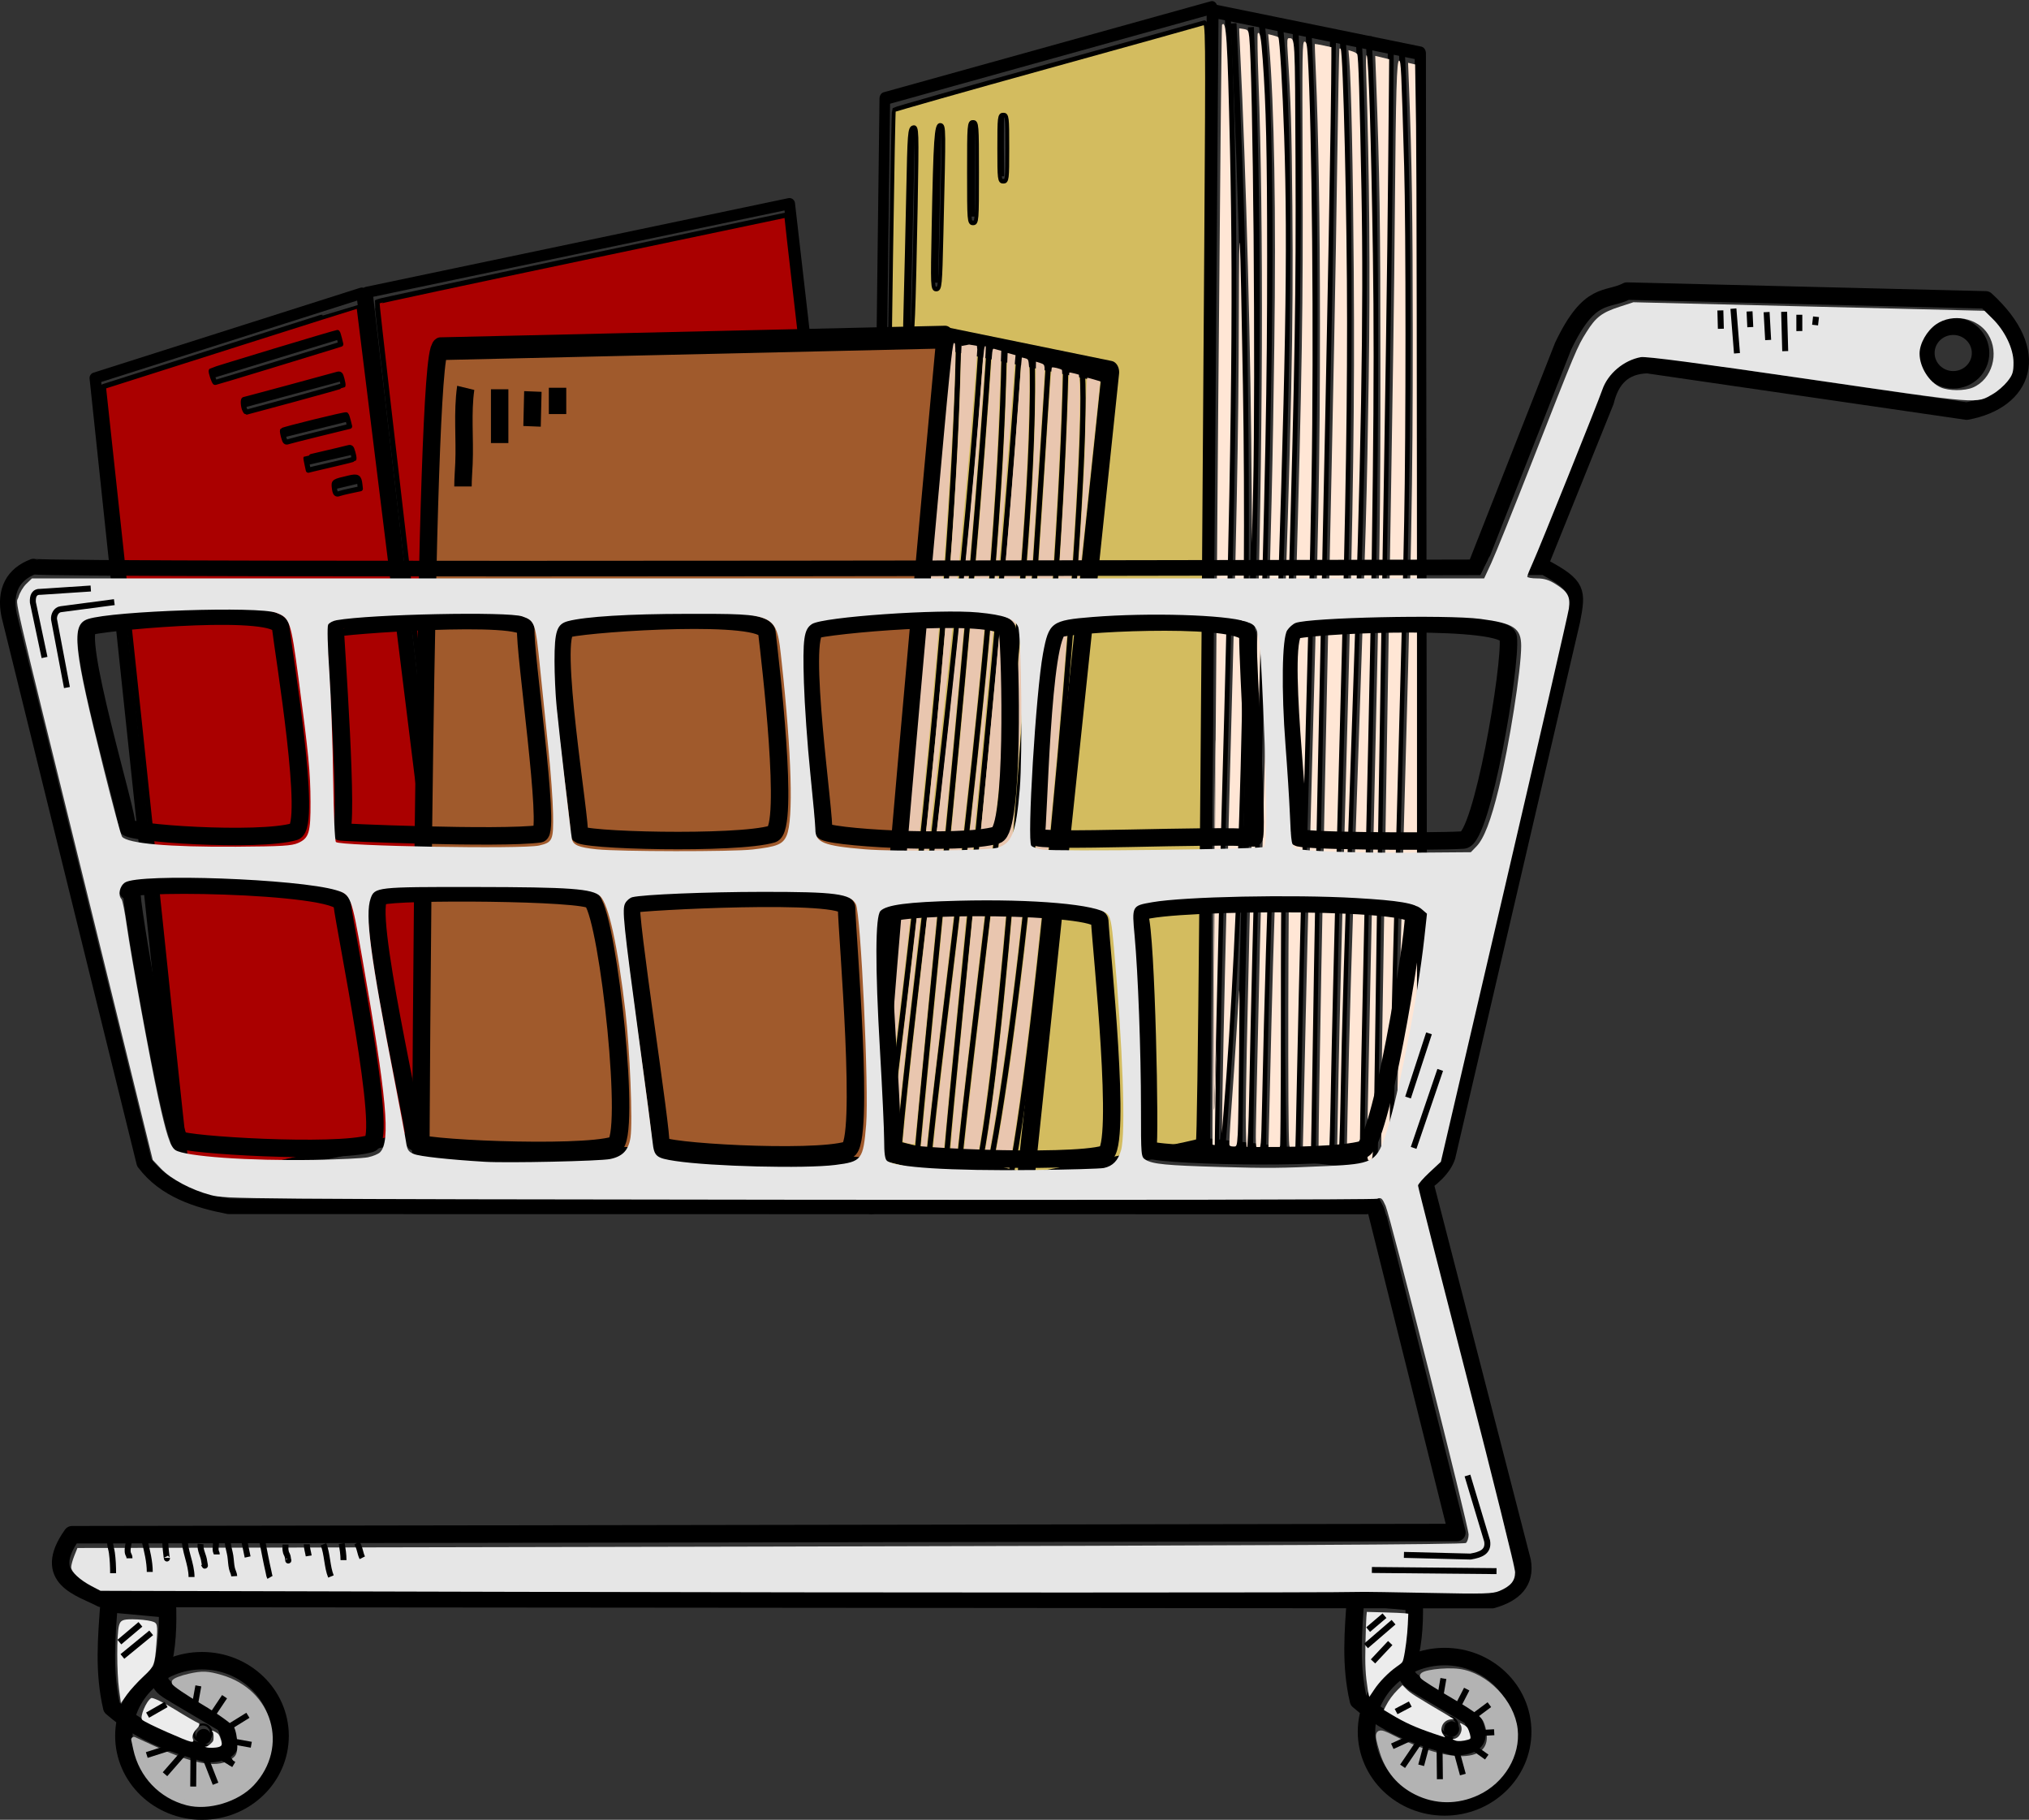 <?xml version="1.0" encoding="UTF-8" standalone="no"?>
<!-- Created with Inkscape (http://www.inkscape.org/) -->

<svg
        width="170.155mm"
        height="152.579mm"
        viewBox="0 0 170.155 152.579"
        version="1.1"
        id="svg59449"
        xmlns:inkscape="http://www.inkscape.org/namespaces/inkscape"
        xmlns:sodipodi="http://sodipodi.sourceforge.net/DTD/sodipodi-0.dtd"
        xmlns="http://www.w3.org/2000/svg"
>
  <rect x="0" y="0" width="170.155" height="152.579" fill="#333333" stroke="none"/>
  <sodipodi:namedview
     id="namedview59451"
     pagecolor="#ffffff"
     bordercolor="#000000"
     borderopacity="0.25"
     inkscape:showpageshadow="2"
     inkscape:pageopacity="0.0"
     inkscape:pagecheckerboard="0"
     inkscape:deskcolor="#d1d1d1"
     inkscape:document-units="mm"
     showgrid="false" />
  <defs
     id="defs59446">
    <clipPath
       clipPathUnits="userSpaceOnUse"
       id="clipPath60720">
      <path
         id="path60722"
         style="fill:#ffffff;stroke:#ffffff;stroke-width:1.466;stroke-linejoin:round"
         d="m 131.12,120.824 v 22.612 h 24.504 v -22.612 z" />
    </clipPath>
    <clipPath
       clipPathUnits="userSpaceOnUse"
       id="clipPath60730">
      <path
         id="path60732"
         style="fill:#ffffff;stroke:#ffffff;stroke-width:1.466;stroke-linejoin:round"
         d="M 40.697,144.529 V 180.648 H 164.781 v -36.119 h -9.767 c 0.02,0.096 0.031,0.192 0.046,0.288 0.02,0.126 0.044,0.251 0.075,0.375 0.038,0.154 0.077,0.308 0.106,0.464 0.026,0.144 0.057,0.288 0.103,0.427 0.041,0.125 0.093,0.247 0.127,0.374 0.024,0.091 0.015,0.159 -0.013,0.198 -0.015,0.152 -0.179,0.179 -0.28,0.001 -0.037,0.027 -0.077,0.05 -0.102,0.067 -0.091,0.062 0.004,0.024 -0.105,0.036 -0.002,1.9e-4 -0.007,7.9e-4 -0.009,0.001 -0.005,0.019 -0.011,0.037 -0.016,0.056 -0.024,0.084 0.002,0.072 -0.079,0.038 -0.01,-0.004 -0.021,-0.009 -0.031,-0.013 0.007,0.038 0.009,0.076 5.3e-4,0.113 -0.091,0.389 -0.119,0.037 -0.081,0.307 0.005,0.037 -0.008,0.043 -0.034,0.017 -0.187,-0.192 0.065,0.035 -0.292,-0.122 -0.021,-0.009 -0.039,-0.021 -0.057,-0.035 -0.013,0.013 -0.026,0.027 -0.037,0.04 -0.054,0.066 0.007,0.018 -0.073,0.046 -0.067,0.024 -0.168,0.097 -0.248,0.047 -0.018,-0.011 -0.025,-0.033 -0.038,-0.05 -0.005,-0.007 -0.011,-0.014 -0.016,-0.022 -0.068,0.001 -0.138,-0.002 -0.178,-0.022 -0.022,-0.011 -0.038,-0.031 -0.053,-0.053 -0.025,0.017 -0.05,0.032 -0.074,0.05 -0.092,0.065 -0.18,0.134 -0.257,0.217 -0.01,0.011 -0.079,0.089 -0.09,0.089 -0.204,0.008 -0.223,0.04 -0.28,-0.05 0.047,0.119 0.101,0.234 0.16,0.348 0.033,0.066 0.068,0.13 0.102,0.195 0.008,0.015 0.02,0.029 0.025,0.045 0.006,0.017 0.005,0.035 0.007,0.053 -0.032,0.033 -0.064,0.067 -0.096,0.1 -0.025,0.025 0.003,0.01 -0.032,0.015 -0.045,0.007 -0.091,0.014 -0.136,0.02 -0.012,-0.011 -0.027,-0.02 -0.037,-0.033 -0.01,-0.013 -0.016,-0.03 -0.024,-0.045 -0.035,-0.066 -0.07,-0.131 -0.103,-0.197 -0.01,-0.019 -0.018,-0.039 -0.027,-0.058 -0.073,0.051 -0.194,0.016 -0.261,-0.145 -0.045,-0.108 -0.076,-0.221 -0.105,-0.333 -0.028,-0.111 -0.072,-0.216 -0.116,-0.321 -0.046,-0.113 -0.1,-0.222 -0.157,-0.33 -0.062,-0.111 -0.119,-0.224 -0.176,-0.338 -0.051,-0.097 -0.098,-0.196 -0.147,-0.295 -0.029,-0.058 -0.054,-0.119 -0.077,-0.18 -0.008,-0.028 0.011,-0.048 0.038,-0.061 -0.101,-0.165 -0.062,-0.291 0.038,-0.3 0.003,-2.6e-4 0.007,-5.3e-4 0.01,-5.3e-4 0.053,-2.6e-4 0.121,0.03 0.193,0.101 0.088,0.087 0.149,0.197 0.214,0.3 8e-4,0.001 0.002,0.002 0.003,0.004 0.023,-0.069 0.033,-0.08 0.08,-0.074 0.02,-0.012 0.042,-0.022 0.065,-0.029 0.007,-0.003 0.013,-0.007 0.02,-0.01 -0.01,-0.048 1.8e-4,-0.087 0.022,-0.113 -0.005,-0.006 -0.011,-0.012 -0.015,-0.018 -0.015,-0.019 -0.027,-0.042 -0.04,-0.062 h 5.3e-4 c -0.098,-0.151 -0.098,-0.265 -0.042,-0.318 -0.027,-0.033 -0.056,-0.063 -0.083,-0.096 -0.031,-0.038 -0.062,-0.075 -0.091,-0.114 -0.022,-0.03 -0.042,-0.064 -0.063,-0.095 -0.181,-0.271 -0.083,-0.47 0.096,-0.468 0.094,10e-4 0.209,0.058 0.319,0.188 0.208,0.246 0.436,0.474 0.656,0.71 0.065,-0.034 0.131,-0.067 0.195,-0.101 0.004,-0.002 0.009,-0.005 0.013,-0.007 -0.023,-0.076 -0.041,-0.153 -0.052,-0.232 -0.03,-0.222 0.021,-0.335 0.111,-0.34 0.056,-0.004 0.128,0.038 0.205,0.118 -0.037,-0.196 0.004,-0.301 0.091,-0.305 0.004,-2e-4 0.01,0.002 0.014,0.002 -5.3e-4,-0.002 -0.002,-0.005 -0.002,-0.006 -0.006,-0.019 -0.009,-0.039 -0.013,-0.059 z" />
    </clipPath>
    <clipPath
       clipPathUnits="userSpaceOnUse"
       id="clipPath60882">
      <path
         id="path60884"
         style="fill:#ffffff;stroke:#ffffff;stroke-width:1.466;stroke-linejoin:round"
         d="m 143.697,97.366 v 19.682 h 19.891 V 97.366 Z" />
    </clipPath>
    <clipPath
       clipPathUnits="userSpaceOnUse"
       id="clipPath60904">
      <path
         id="path60906"
         style="fill:#ffffff;stroke:#ffffff;stroke-width:1.466;stroke-linejoin:round"
         d="M 36.344,92.646 V 147.605 H 152.562 c -0.025,-0.074 -0.044,-0.149 -0.064,-0.225 -0.028,-0.111 -0.072,-0.216 -0.116,-0.321 -0.046,-0.113 -0.1,-0.222 -0.157,-0.33 -0.062,-0.111 -0.119,-0.224 -0.175,-0.338 -0.051,-0.097 -0.098,-0.196 -0.147,-0.295 -0.029,-0.058 -0.053,-0.119 -0.075,-0.18 -0.008,-0.029 0.012,-0.047 0.038,-0.061 -0.101,-0.165 -0.063,-0.291 0.038,-0.3 0.054,-0.005 0.126,0.025 0.203,0.101 0.088,0.087 0.149,0.197 0.214,0.3 7.9e-4,0.001 0.002,0.002 0.003,0.004 0.023,-0.069 0.033,-0.082 0.08,-0.075 0.02,-0.012 0.042,-0.022 0.065,-0.029 0.007,-0.003 0.013,-0.007 0.02,-0.01 -0.01,-0.049 -1.5e-4,-0.088 0.022,-0.114 -0.005,-0.006 -0.01,-0.012 -0.015,-0.018 -0.015,-0.019 -0.027,-0.041 -0.04,-0.061 h 5.3e-4 c -0.098,-0.151 -0.099,-0.265 -0.042,-0.318 -0.027,-0.033 -0.056,-0.064 -0.083,-0.097 -0.031,-0.038 -0.064,-0.075 -0.092,-0.114 -0.022,-0.03 -0.041,-0.063 -0.062,-0.095 -0.181,-0.271 -0.083,-0.47 0.096,-0.468 0.094,0.001 0.209,0.058 0.319,0.188 0.208,0.246 0.435,0.475 0.656,0.71 0.065,-0.034 0.13,-0.066 0.195,-0.1 0.005,-0.003 0.01,-0.006 0.015,-0.009 -0.023,-0.076 -0.041,-0.152 -0.052,-0.231 -0.03,-0.222 0.021,-0.335 0.111,-0.34 0.057,-0.004 0.131,0.051 0.208,0.133 -0.041,-0.204 -0.001,-0.315 0.088,-0.319 0.004,-1.9e-4 0.009,0.002 0.014,0.003 -5.3e-4,-0.002 -0.002,-0.005 -0.002,-0.006 -0.006,-0.02 -0.009,-0.041 -0.014,-0.062 v -5.3e-4 c -0.069,-0.308 0.008,-0.481 0.147,-0.48 0.095,0.001 0.219,0.084 0.344,0.26 0.009,0.013 0.017,0.024 0.025,0.037 0.016,-0.146 0.07,-0.222 0.148,-0.224 0.083,-0.002 0.193,0.082 0.314,0.257 0.01,0.015 0.02,0.031 0.029,0.046 0.001,-0.002 0.007,-0.006 0.007,-0.007 0.001,3e-5 0.006,2.6e-4 0.021,0 0.022,-7.9e-4 0.042,-0.002 0.058,-0.003 0.004,-1.6e-4 0.008,-0.001 0.012,-0.001 v 0.001 c 0.06,-7.9e-4 0.078,0.011 0.096,0.099 0.021,0.1 0.033,0.201 0.049,0.302 0.02,0.126 0.043,0.252 0.075,0.375 0.038,0.154 0.077,0.308 0.106,0.464 0.026,0.144 0.057,0.288 0.102,0.428 0.041,0.125 0.093,0.246 0.128,0.374 0.024,0.091 0.015,0.158 -0.012,0.198 -0.015,0.151 -0.175,0.172 -0.276,-0.001 -0.039,0.028 -0.079,0.052 -0.106,0.07 -0.091,0.062 0.004,0.024 -0.105,0.036 -0.002,2.2e-4 -0.008,7.9e-4 -0.01,0.001 -0.005,0.018 -0.01,0.037 -0.015,0.056 -0.024,0.084 0.002,0.071 -0.079,0.038 -0.01,-0.004 -0.02,-0.009 -0.03,-0.013 0.006,0.038 0.009,0.075 0,0.112 -0.091,0.389 -0.119,0.037 -0.081,0.307 0.005,0.037 -0.008,0.043 -0.034,0.017 -0.187,-0.192 0.065,0.035 -0.292,-0.122 -0.021,-0.009 -0.039,-0.021 -0.056,-0.035 -0.013,0.013 -0.026,0.027 -0.037,0.04 -0.054,0.066 0.007,0.018 -0.073,0.046 -0.067,0.024 -0.168,0.097 -0.248,0.047 -0.018,-0.011 -0.025,-0.033 -0.038,-0.05 -0.005,-0.007 -0.011,-0.014 -0.016,-0.022 -0.068,0.001 -0.138,-0.002 -0.178,-0.022 -0.022,-0.011 -0.038,-0.031 -0.052,-0.052 -0.025,0.017 -0.05,0.032 -0.075,0.05 -0.092,0.065 -0.18,0.134 -0.257,0.217 -0.01,0.011 -0.079,0.089 -0.09,0.089 -0.207,0.009 -0.224,0.041 -0.283,-0.054 0.026,0.066 0.053,0.131 0.084,0.194 h 16.001 V 92.646 h -4.269 c -0.005,0.011 -0.01,0.021 -0.015,0.032 -0.012,0.025 -0.098,0.212 -0.107,0.233 -0.02,0.047 -0.038,0.096 -0.058,0.144 -0.023,0.053 -0.049,0.104 -0.073,0.156 -0.051,0.109 -0.102,0.219 -0.153,0.328 -0.054,0.101 -0.091,0.21 -0.144,0.312 -0.01,0.018 -0.022,0.035 -0.032,0.054 -0.04,0.124 -0.105,0.238 -0.166,0.352 -0.038,0.015 -0.016,0.087 -0.051,0.103 -0.106,0.049 -0.39,-0.112 -0.396,-0.115 -0.055,-0.022 -0.085,-0.033 -0.103,-0.039 -0.084,0.146 -0.165,0.294 -0.254,0.436 -0.062,0.067 -0.082,0.158 -0.123,0.236 -0.045,0.085 -0.117,0.162 -0.179,0.235 -0.103,0.174 -0.247,0.303 -0.444,0.371 -0.073,0.025 -0.153,0.025 -0.229,0.038 -0.069,-0.007 -0.141,0.003 -0.206,-0.022 -0.4,-0.154 -0.56,-0.376 -0.593,-0.799 -0.014,-0.181 0.013,-0.295 0.047,-0.453 -0.065,-0.029 -0.13,-0.059 -0.195,-0.088 -0.168,-0.076 -0.007,0.009 -0.167,-0.083 -0.005,-0.003 -0.096,-0.049 -0.194,-0.106 h -5.3e-4 c -0.026,0.071 -0.052,0.142 -0.079,0.213 -0.007,0.016 -0.04,0.126 -0.057,0.126 -0.052,-0.001 -0.103,-0.017 -0.154,-0.026 -0.018,-0.003 -0.024,-0.003 -0.025,-0.003 -5.3e-4,1.06e-4 -8e-4,-0.001 -0.023,-0.013 -0.031,-0.017 -0.064,-0.031 -0.095,-0.048 -0.002,7.94e-4 -0.004,0.002 -0.006,0.003 l -0.068,0.04 c -0.019,0.012 -0.019,0.012 -0.021,-0.01 -0.003,-0.027 -0.006,-0.053 -0.009,-0.08 -0.007,-0.033 -0.022,-0.065 -0.02,-0.098 0.002,-0.028 0.068,-0.147 0.078,-0.167 0.052,-0.102 0.105,-0.204 0.152,-0.307 0.095,-0.198 0.185,-0.398 0.29,-0.591 0.06,-0.122 0.12,-0.244 0.182,-0.364 z m 125.777,1.706 c -0.006,0.003 -0.011,0.006 -0.017,0.01 0.004,-0.002 0.009,-0.004 0.013,-0.005 0.001,-0.001 0.002,-0.003 0.004,-0.005 z m -0.086,0.057 c -0.009,0.007 -0.019,0.014 -0.028,0.02 -0.002,0.002 -0.007,0.007 -0.008,0.009 h 5.3e-4 c 0.012,-0.01 0.024,-0.019 0.036,-0.029 z" />
    </clipPath>
    <clipPath
       clipPathUnits="userSpaceOnUse"
       id="clipPath60914">
      <path
         id="path60916"
         style="fill:#ffffff;stroke:#ffffff;stroke-width:1.466;stroke-linejoin:round"
         d="m 159.447,69.47 v 24.506 h 1.045 c 0.016,-0.031 0.031,-0.059 0.035,-0.067 0.052,-0.102 0.105,-0.204 0.152,-0.307 0.095,-0.198 0.185,-0.398 0.29,-0.591 0.076,-0.154 0.152,-0.309 0.232,-0.461 0.057,-0.096 0.116,-0.193 0.193,-0.274 0.034,-0.035 0.067,-0.052 0.095,-0.055 0.019,-0.002 0.035,0.003 0.048,0.013 0.04,-0.037 0.08,-0.055 0.116,-0.057 0.103,-0.007 0.172,0.114 0.09,0.297 -0.004,0.01 -0.009,0.02 -0.013,0.03 -1.9e-4,5.29e-4 -2.5e-4,0.001 -5.3e-4,0.002 0.154,-0.203 0.3,-0.413 0.481,-0.594 0.143,-0.122 0.309,-0.265 0.506,-0.288 0.113,-0.013 0.242,-0.053 0.343,0.001 0.362,0.196 0.425,0.278 0.453,0.461 0.024,-0.044 0.046,-0.088 0.073,-0.131 0.079,-0.125 0.173,-0.238 0.215,-0.383 0.085,-0.287 0.251,-0.408 0.407,-0.407 0.048,2.64e-4 0.093,0.016 0.136,0.038 0.032,-0.013 0.062,-0.02 0.092,-0.02 0.184,-0.003 0.321,0.229 0.291,0.66 -0.01,0.147 -0.082,0.268 -0.062,0.418 2.3e-4,0.013 2.3e-4,0.025 0,0.038 0.009,-0.017 0.019,-0.033 0.027,-0.051 0.052,-0.112 -0.016,0.019 0.03,-0.068 0.051,-0.095 0.11,-0.141 0.158,-0.145 0.071,-0.006 0.121,0.078 0.095,0.233 -0.004,0.025 -0.005,0.03 -0.005,0.031 h -0.001 c -10e-4,0.002 -0.004,0.011 -0.012,0.04 -0.005,0.021 -0.008,0.042 -0.013,0.062 -0.029,0.096 -0.076,0.187 -0.117,0.278 -0.012,0.025 -0.098,0.212 -0.107,0.233 -0.02,0.047 -0.038,0.096 -0.058,0.144 -0.023,0.053 -0.05,0.104 -0.074,0.156 -0.051,0.109 -0.102,0.219 -0.152,0.328 -0.054,0.101 -0.091,0.21 -0.144,0.312 -0.013,0.025 -0.026,0.051 -0.039,0.076 -0.006,0.017 -0.012,0.033 -0.019,0.05 h 42.265 V 69.47 Z m 2.91,22.71 -5.3e-4,5.29e-4 c -0.001,0.003 -0.004,0.009 -0.008,0.019 1.2e-4,0.004 0.001,0.006 0.001,0.009 0.004,-0.013 0.008,-0.026 0.008,-0.029 z m -1.352,1.791 c -8e-4,0.002 -0.001,0.004 -0.002,0.006 h 0.013 c -0.004,-0.002 -0.007,-0.004 -0.011,-0.006 z" />
    </clipPath>
  </defs>
  <g
     inkscape:groupmode="layer"
     id="layer2"
     inkscape:label="books"
     transform="translate(-36.344,-45.797)">
    <g
       id="g68266"
       inkscape:label="book3"
       transform="matrix(0.998,0,0,1.211,38.308,-196.142)"
       inkscape:export-filename="cart.svg"
       inkscape:export-xdpi="96"
       inkscape:export-ydpi="96">
      <path
         style="opacity:1;fill:none;stroke:#000000;stroke-width:0.893;stroke-linejoin:round"
         d="m 72.383,206.609 -1.151,76.794 28.042,-4.521 0.605,-78.575 z"
         id="path66962"
         sodipodi:nodetypes="ccccc" />
      <path
         style="opacity:1;fill:none;stroke:#000000;stroke-width:0.942;stroke-linejoin:round"
         d="m 99.955,200.543 17.426,2.932 0.105,77.173 -18.255,-1.607 z"
         id="path66964"
         sodipodi:nodetypes="ccccc" />
      <path
         style="opacity:1;fill:none;stroke:#000000;stroke-width:0.5;stroke-linejoin:round"
         d="m 101.184,200.622 c 1.4,24.763 -0.607,52.104 -0.967,78.198"
         id="path67154"
         sodipodi:nodetypes="cc" />
      <path
         style="fill:none;stroke:#000000;stroke-width:0.5;stroke-linejoin:round"
         d="m 101.685,201.401 c 1.477,24.777 1.573,52.497 -0.967,78.198"
         id="path67154-6"
         sodipodi:nodetypes="cc" />
      <path
         style="fill:none;stroke:#000000;stroke-width:0.498;stroke-linejoin:round"
         d="m 103.145,201.666 c 1.4,24.536 -0.607,51.625 -0.967,77.479"
         id="path67154-5"
         sodipodi:nodetypes="cc" />
      <path
         style="fill:none;stroke:#000000;stroke-width:0.5;stroke-linejoin:round"
         d="m 105.599,201.564 c 1.862,16.646 -1.068,51.722 -1.428,77.816"
         id="path67154-61"
         sodipodi:nodetypes="cc" />
      <path
         style="fill:none;stroke:#000000;stroke-width:0.5;stroke-linejoin:round"
         d="m 104.045,201.322 c 1.811,12.963 -0.607,52.104 -0.967,78.198"
         id="path67154-4"
         sodipodi:nodetypes="cc" />
      <path
         style="fill:none;stroke:#000000;stroke-width:0.5;stroke-linejoin:round"
         d="m 106.89,201.452 c 0.963,24.911 -1.807,52.509 -0.967,78.198"
         id="path67154-1"
         sodipodi:nodetypes="cc" />
      <path
         style="fill:none;stroke:#000000;stroke-width:0.499;stroke-linejoin:round"
         d="m 110.871,202.407 c 1.4,24.648 -0.607,51.861 -0.967,77.834"
         id="path67154-17"
         sodipodi:nodetypes="cc" />
      <path
         style="fill:none;stroke:#000000;stroke-width:0.5;stroke-linejoin:round"
         d="m 112.22,202.571 c 1.4,24.763 -1.14,51.642 -1.5,77.737"
         id="path67154-17-3"
         sodipodi:nodetypes="cc" />
      <path
         style="fill:none;stroke:#000000;stroke-width:0.5;stroke-linejoin:round"
         d="m 113.043,202.302 c 1.4,24.763 -0.262,51.83 -0.621,77.925"
         id="path67154-17-8"
         sodipodi:nodetypes="cc" />
      <path
         style="fill:none;stroke:#000000;stroke-width:0.5;stroke-linejoin:round"
         d="m 114.899,203.14 c -0.195,24.01 -0.994,51.335 -1.353,77.429"
         id="path67154-17-5"
         sodipodi:nodetypes="cc" />
      <path
         style="fill:none;stroke:#000000;stroke-width:0.498;stroke-linejoin:round"
         d="m 115.824,203.193 c 1.4,24.54 -0.607,51.635 -0.967,77.494"
         id="path67154-17-9"
         sodipodi:nodetypes="cc" />
      <path
         style="fill:none;stroke:#000000;stroke-width:0.498;stroke-linejoin:round"
         d="m 110.041,202.409 c -0.237,23.39 -1.362,51.674 -1.696,77.588"
         id="path67154-2"
         sodipodi:nodetypes="cc" />
      <path
         style="fill:none;stroke:#000000;stroke-width:0.498;stroke-linejoin:round"
         d="m 108.012,202.275 c 1.4,24.591 -0.607,51.742 -0.967,77.655"
         id="path67154-0"
         sodipodi:nodetypes="cc" />
      <path
         style="opacity:1;fill:none;stroke:#000000;stroke-width:0.5;stroke-linejoin:round"
         d="M 74.672,208.364 74.282,223.054"
         id="path68056" />
      <path
         style="opacity:1;fill:none;stroke:#000000;stroke-width:0.5;stroke-linejoin:round"
         d="m 76.899,208.263 -0.289,11.091"
         id="path68058" />
      <path
         style="opacity:1;fill:none;stroke:#000000;stroke-width:0.5;stroke-linejoin:round"
         d="m 79.712,208.014 -0.018,6.766"
         id="path68060" />
      <path
         style="opacity:1;fill:none;stroke:#000000;stroke-width:0.5;stroke-linejoin:round"
         d="m 82.184,207.51 c -0.094,0.263 -0.023,4.485 -0.023,4.485"
         id="path68062" />
      <path
         style="opacity:1;fill:#ffeeaa;stroke:none;stroke-width:0.5;stroke-linejoin:round"
         d="m 84.623,207.158 0.115,2.376"
         id="path68064" />
      <path
         style="opacity:1;fill:#d3bc5f;stroke:#000000;stroke-width:1.209;stroke-linejoin:round"
         d="m 271.434,1056.481 c 0.163,-6.797 1.159,-71.107 2.213,-142.91 1.055,-71.803 2.121,-130.723 2.37,-130.934 0.249,-0.21 22.195,-5.342 48.77,-11.403 26.575,-6.061 48.858,-11.178 49.517,-11.369 1.168,-0.34 1.188,1.137 0.744,57.477 -1.176,149.513 -2.135,234.263 -2.656,234.734 -0.312,0.282 -22.455,4.017 -49.206,8.3 -26.751,4.283 -49.406,7.939 -50.344,8.126 l -1.706,0.339 z M 282.129,835.97 c 0.22,-4.136 0.593,-16.837 0.828,-28.225 0.415,-20.123 0.393,-20.698 -0.79,-20.472 -1.147,0.22 -1.241,1.211 -1.632,17.185 -0.228,9.323 -0.581,21.919 -0.784,27.991 -0.348,10.414 -0.303,11.04 0.804,11.04 1.049,0 1.216,-0.799 1.574,-7.52 z m 8.984,-20.799 c 0.821,-28.8 0.827,-28.278 -0.343,-28.505 -1.315,-0.254 -1.618,3.465 -2.166,26.585 -0.372,15.702 -0.348,16.159 0.86,16.159 1.181,0 1.263,-0.709 1.649,-14.239 z m 11.277,-16.159 c 0,-12.693 -0.042,-13.12 -1.28,-13.12 -1.238,0 -1.28,0.427 -1.28,13.12 0,12.693 0.042,13.12 1.28,13.12 1.238,0 1.28,-0.427 1.28,-13.12 z m 9.6,-6.4 c 0,-8.213 -0.063,-8.64 -1.28,-8.64 -1.217,0 -1.28,0.427 -1.28,8.64 0,8.213 0.063,8.64 1.28,8.64 1.217,0 1.28,-0.427 1.28,-8.64 z"
         id="path68189"
         transform="scale(0.265)" />
      <path
         style="opacity:1;fill:#ffe6d5;stroke:none;stroke-width:0.855;stroke-linejoin:round"
         d="m 377.488,1018.423 c 0.51,-78.706 2.3,-257.756 2.579,-258.035 1.363,-1.363 1.727,3.316 2.524,32.403 1.119,40.851 0.465,81.519 -2.909,180.831 -0.364,10.702 -0.887,28.215 -1.162,38.918 -1.031,40.053 -1.263,41.371 -1.033,5.883 z"
         id="path68191"
         transform="scale(0.265)" />
      <path
         style="opacity:1;fill:#ffe6d5;stroke:none;stroke-width:0.855;stroke-linejoin:round"
         d="m 380.185,1041.05 c 0.406,-19.525 1.139,-46.002 1.984,-71.726 2.621,-79.716 3.129,-100.752 3.234,-133.95 0.091,-28.494 0.385,-24.114 1.293,19.233 1.311,62.61 -1.209,140.837 -6.109,189.611 l -0.591,5.883 z"
         id="path68193"
         transform="scale(0.265)" />
      <path
         style="opacity:1;fill:#ffe6d5;stroke:none;stroke-width:0.855;stroke-linejoin:round"
         d="m 389.469,881.985 c -0.19,-33.833 -1.78,-83.78 -3.652,-114.717 -0.196,-3.236 -0.334,-5.91 -0.308,-5.942 0.026,-0.033 0.701,0.04 1.498,0.161 1.312,0.2 1.473,0.4 1.693,2.096 1.193,9.231 2.039,89.465 1.244,117.949 l -0.398,14.255 z"
         id="path68195"
         transform="scale(0.265)" />
      <path
         style="opacity:1;fill:#ffe6d5;stroke:none;stroke-width:0.855;stroke-linejoin:round"
         d="m 387.594,1045.462 c 9.8e-4,-11.117 1.902,-76.799 3.388,-117.093 2.058,-55.776 2.314,-116.789 0.644,-153.564 -0.296,-6.524 -0.397,-12.003 -0.225,-12.176 0.663,-0.663 1.064,1.079 1.572,6.827 1.064,12.047 1.396,24.239 1.399,51.436 0.004,34.3 -0.431,52.735 -3.166,134.176 -1.097,32.659 -2.112,66.908 -2.525,85.189 -0.17,7.529 -0.485,13.689 -0.699,13.689 -0.214,0 -0.389,-3.818 -0.388,-8.485 z"
         id="path68197"
         transform="scale(0.265)" />
      <path
         style="opacity:1;fill:#ffe6d5;stroke:none;stroke-width:0.855;stroke-linejoin:round"
         d="m 390.952,1042.747 c 0.899,-34.372 1.294,-47.87 2.311,-78.854 2.743,-83.564 2.844,-87.116 3.382,-119.695 0.572,-34.594 -0.015,-62.796 -1.633,-78.47 l -0.299,-2.897 1.498,0.3 c 0.824,0.165 1.598,0.4 1.721,0.523 0.42,0.42 1.357,13.556 1.845,25.86 1.172,29.598 0.535,59.571 -3.142,147.905 -2.811,67.517 -2.948,71.253 -3.881,105.553 -0.287,10.545 -0.334,10.974 -1.197,10.974 -0.88,0 -0.892,-0.231 -0.606,-11.2 z"
         id="path68199"
         transform="scale(0.265)" />
      <path
         style="opacity:1;fill:#ffe6d5;stroke:none;stroke-width:0.855;stroke-linejoin:round"
         d="m 396.274,1054.523 -1.502,-0.185 0.267,-8.906 c 0.147,-4.899 0.474,-16.136 0.728,-24.971 0.474,-16.518 1.417,-40.798 3.366,-86.66 2.935,-69.065 3.602,-95.01 3.241,-126.03 -0.245,-21.056 -0.465,-27.061 -1.466,-39.936 -0.25,-3.214 -0.19,-3.958 0.316,-3.953 2.042,0.023 1.972,-1.034 2.145,32.387 0.177,34.175 -0.165,51.488 -2.203,111.738 -2.288,67.642 -2.422,73.749 -2.427,110.757 -0.003,25.144 -0.15,36.067 -0.484,36.017 -0.264,-0.04 -1.155,-0.156 -1.981,-0.257 z"
         id="path68201"
         transform="scale(0.265)" />
      <path
         style="opacity:1;fill:#ffe6d5;stroke:none;stroke-width:0.855;stroke-linejoin:round"
         d="m 406.92,1055.396 -1.264,-0.155 0.255,-9.132 c 0.14,-5.022 0.46,-17.176 0.71,-27.007 0.25,-9.831 0.853,-29.89 1.339,-44.574 2.761,-83.344 3.161,-100.547 3.163,-136.205 0.002,-26.405 -0.469,-49.855 -1.323,-65.851 -0.206,-3.858 -0.348,-7.045 -0.316,-7.082 0.032,-0.037 1.229,0.136 2.66,0.384 l 2.602,0.452 -0.005,2.557 c -0.025,13.577 -1.232,68.037 -3.166,142.842 -1.878,72.621 -2.173,85.1 -2.75,116.301 -0.281,15.182 -0.54,27.609 -0.576,27.614 -0.036,0.01 -0.634,-0.06 -1.329,-0.145 z"
         id="path68205"
         transform="scale(0.265)" />
      <path
         style="opacity:1;fill:#ffe6d5;stroke:none;stroke-width:0.855;stroke-linejoin:round"
         d="m 402.449,1054.969 c -0.486,-0.109 -0.869,-0.833 -1.07,-2.025 -0.502,-2.974 -0.347,-65.867 0.211,-85.43 0.28,-9.831 1.109,-35.592 1.842,-57.245 2.051,-60.652 2.362,-76.57 2.193,-112.341 -0.145,-30.648 -0.1,-33.148 0.595,-33.148 0.617,1e-4 0.801,0.669 1.031,3.734 1.352,18.023 1.969,74.644 1.203,110.531 -0.474,22.232 -0.948,37.972 -3.43,114.038 -0.366,11.2 -0.89,29.731 -1.165,41.179 -0.275,11.448 -0.535,20.829 -0.577,20.846 -0.042,0.017 -0.417,-0.045 -0.833,-0.138 z"
         id="path68207"
         transform="scale(0.265)" />
      <path
         style="opacity:1;fill:#ffe6d5;stroke:none;stroke-width:0.855;stroke-linejoin:round"
         d="m 412.144,1055.882 c -1.397,-0.173 -1.47,-0.278 -1.466,-2.077 0.026,-10.704 1.39,-71.418 2.946,-131.092 1.919,-73.606 2.439,-95.712 2.971,-126.256 0.284,-16.302 0.595,-29.726 0.691,-29.829 0.096,-0.104 0.28,-0.084 0.408,0.045 0.798,0.798 2.029,44.242 2.024,71.418 -0.006,30.54 -0.64,57.319 -3.16,133.497 -1.014,30.638 -1.645,52.24 -2.087,71.387 -0.168,7.28 -0.429,13.204 -0.581,13.164 -0.152,-0.04 -0.938,-0.155 -1.747,-0.255 z"
         id="path68209"
         transform="scale(0.265)" />
      <path
         style="opacity:1;fill:#ffe6d5;stroke:none;stroke-width:0.855;stroke-linejoin:round"
         d="m 416.56,1054.513 c 0.002,-0.933 0.207,-9.944 0.454,-20.024 0.451,-18.333 0.841,-31.043 2.92,-95.032 1.751,-53.911 2.201,-80.924 1.905,-114.491 -0.246,-27.835 -0.8,-49.38 -1.43,-55.558 l -0.243,-2.386 1.25,0.306 c 0.687,0.168 1.371,0.491 1.52,0.717 0.388,0.589 0.787,11.104 1.344,35.426 0.736,32.093 -0.08,70.236 -2.967,138.701 -2.547,60.42 -3.213,78.495 -3.687,100.123 -0.168,7.654 -0.477,13.915 -0.687,13.915 -0.21,0 -0.381,-0.764 -0.378,-1.697 z"
         id="path68211"
         transform="scale(0.265)" />
      <path
         style="opacity:1;fill:#ffe6d5;stroke:none;stroke-width:0.855;stroke-linejoin:round"
         d="m 426.255,1045.01 c 0.687,-28.779 1.228,-49.898 2.06,-80.438 1.838,-67.468 1.986,-76.112 1.98,-115.848 -0.005,-36.343 -0.248,-49.57 -1.354,-73.823 l -0.292,-6.396 2.212,0.437 2.212,0.437 -0.3,26.549 c -0.333,29.483 -0.805,55.762 -2.42,134.93 -0.602,29.494 -1.315,68.083 -1.585,85.755 -0.27,17.671 -0.602,34.014 -0.737,36.316 -0.224,3.809 -0.328,4.186 -1.156,4.186 -0.895,0 -0.905,-0.186 -0.621,-12.105 z"
         id="path68217"
         transform="scale(0.265)" />
      <path
         style="opacity:1;fill:#ffe6d5;stroke:none;stroke-width:0.855;stroke-linejoin:round"
         d="m 430.585,1047.725 c 10e-4,-10.179 0.142,-17.988 2.04,-113.02 1.832,-91.726 1.999,-101.089 2.259,-126.709 0.311,-30.624 0.578,-38.239 1.339,-38.239 0.595,0 0.713,2.032 1.607,27.831 0.556,16.042 0.554,69.37 -0.003,92.543 -0.466,19.39 -0.696,26.927 -2.487,81.682 -1.579,48.253 -2.037,64.554 -2.043,72.631 -0.003,3.858 -0.135,8.389 -0.293,10.069 -0.267,2.825 -0.369,3.055 -1.354,3.055 H 430.584 l 10e-4,-9.843 z"
         id="path68219"
         transform="scale(0.265)" />
      <path
         style="opacity:1;fill:#ffe6d5;stroke:none;stroke-width:0.855;stroke-linejoin:round"
         d="m 437.372,1058.145 -2.036,-0.164 0.106,-6.203 c 0.246,-14.479 1.12,-46.486 1.936,-70.915 2.846,-85.207 3.178,-99.846 3.17,-140.059 -0.006,-30.406 -0.269,-44.671 -1.181,-64.095 l -0.301,-6.397 1.117,0.214 1.117,0.214 0.298,15.913 c 0.164,8.752 0.298,73.492 0.299,143.866 l 6.9e-4,127.953 -1.244,-0.082 c -0.684,-0.045 -2.161,-0.155 -3.281,-0.246 z"
         id="path68221"
         transform="scale(0.265)" />
      <path
         style="opacity:1;fill:#ffe6d5;stroke:none;stroke-width:0.855;stroke-linejoin:round"
         d="m 419.899,1044.105 c 0.517,-21.271 1.134,-38.315 3.22,-89.036 2.736,-66.52 2.846,-69.761 3.462,-102.355 0.508,-26.902 0.233,-54.279 -0.801,-79.563 -0.141,-3.448 -0.068,-5.183 0.2,-4.752 0.587,0.945 1.383,22.359 1.926,51.815 0.316,17.111 0.309,35.243 -0.019,58.019 -0.448,31.028 -0.763,44.641 -2.503,108.286 -0.936,34.246 -1.576,60.925 -1.581,65.957 l -0.005,4.186 h -2.102 -2.102 z"
         id="path68223"
         transform="scale(0.265)" />
      <path
         style="opacity:1;fill:#ffe6d5;stroke:none;stroke-width:0.855;stroke-linejoin:round"
         d="m 382.429,1053.105 c -0.132,-0.214 0.15,-4.643 0.627,-9.842 0.477,-5.199 1.185,-13.832 1.573,-19.183 0.388,-5.351 0.785,-10.442 0.882,-11.313 0.272,-2.451 -0.168,33.737 -0.455,37.447 -0.238,3.072 -0.322,3.281 -1.32,3.281 -0.586,0 -1.174,-0.175 -1.307,-0.389 z"
         id="path68225"
         transform="scale(0.265)" />
      <path
         style="opacity:1;fill:#ffe6d5;stroke:none;stroke-width:0.214;stroke-linejoin:round"
         d="m 377.048,1052.85 c -0.149,-0.388 0.757,-105.508 0.91,-105.662 0.046,-0.046 0.056,1.619 0.021,3.7 -0.035,2.082 -0.114,10.581 -0.177,18.888 -0.063,8.307 -0.162,21.289 -0.221,28.849 -0.19,24.368 -0.263,43.705 -0.167,44.518 l 0.093,0.792 0.083,-0.531 c 0.046,-0.292 0.167,-3.016 0.27,-6.053 0.103,-3.037 0.231,-6.795 0.284,-8.35 l 0.098,-2.828 -0.051,3.507 c -0.028,1.929 -0.098,5.849 -0.156,8.711 -0.058,2.862 -0.14,7.33 -0.183,9.928 l -0.078,4.723 h -0.327 c -0.203,0 -0.355,-0.073 -0.401,-0.193 z"
         id="path68227"
         transform="scale(0.265)" />
    </g>
    <g
       id="g66896"
       inkscape:label="book2"
       transform="rotate(-6.155,-1238.668,340.304)">
      <path
         style="opacity:1;fill:none;stroke:#000000;stroke-width:0.942;stroke-linejoin:round"
         d="m 65.107,216.568 -0.138,68.057 24.317,-2.564 -1.177,-70.17 z"
         id="path62601"
         sodipodi:nodetypes="ccccc" />
      <path
         style="opacity:1;fill:none;stroke:#000000;stroke-width:0.942;stroke-linejoin:round"
         d="m 88.546,211.87 36.012,-3.594 0.475,68.365 -35.891,5.211 z"
         id="path64535"
         sodipodi:nodetypes="ccccc" />
      <path
         style="opacity:1;fill:none;stroke:#000000;stroke-width:0.942;stroke-linejoin:round"
         d="m 74.859,217.161 10.773,-2.064"
         id="path65993" />
      <path
         style="opacity:1;fill:none;stroke:#000000;stroke-width:0.942;stroke-linejoin:round"
         d="m 77.178,219.903 8.295,-1.312"
         id="path65995" />
      <path
         style="opacity:1;fill:none;stroke:#000000;stroke-width:0.942;stroke-linejoin:round"
         d="m 80.213,222.745 5.416,-0.737"
         id="path65997" />
      <path
         style="opacity:1;fill:none;stroke:#000000;stroke-width:0.942;stroke-linejoin:round"
         d="m 81.93,225.263 3.799,-0.448"
         id="path65999" />
      <path
         style="opacity:1;fill:none;stroke:#000000;stroke-width:0.942;stroke-linejoin:round"
         d="m 83.991,227.527 2.014,-0.257"
         id="path66001" />
      <path
         style="opacity:1;fill:#aa0000;stroke:#000000;stroke-width:1.612;stroke-linejoin:round"
         d="m 339.388,1059.974 c -0.006,-1.697 -0.206,-12.962 -0.444,-25.033 -0.605,-30.679 -2.347,-231.76 -2.01,-232.098 0.152,-0.152 29.889,-3.24 66.083,-6.86 l 65.807,-6.583 0.012,8.393 c 0.007,4.616 0.4,61.846 0.873,127.177 0.473,65.331 0.824,118.81 0.78,118.843 -0.045,0.032 -29.201,4.274 -64.793,9.427 -35.592,5.152 -65.068,9.47 -65.504,9.594 -0.698,0.199 -0.793,-0.14 -0.803,-2.859 z"
         id="path66883"
         transform="scale(0.265)" />
      <path
         style="opacity:1;fill:#aa0000;stroke:#000000;stroke-width:1.612;stroke-linejoin:round"
         d="m 247.686,998.399 c 0.166,-41.254 0.301,-98.224 0.301,-126.601 l 1.5e-4,-51.594 41.52,-8.442 c 22.836,-4.643 41.536,-8.408 41.557,-8.367 0.02,0.041 0.785,46.607 1.699,103.479 1.864,115.953 2.378,157.481 1.951,157.481 -0.16,0 -19.566,2.036 -43.125,4.525 -23.559,2.489 -43.142,4.525 -43.519,4.525 -0.61,0 -0.652,-8.196 -0.384,-75.007 z m 74.63,-137.029 3.055,-0.307 -0.007,-1.418 c -0.011,-2.347 -0.478,-2.688 -3.218,-2.349 -4.952,0.612 -4.92,0.596 -4.92,2.476 0,1.923 0.301,2.402 1.325,2.109 0.391,-0.112 2.086,-0.342 3.766,-0.51 z M 318.53,852.353 c 3.082,-0.362 5.699,-0.753 5.815,-0.869 0.116,-0.116 0.07,-1.045 -0.102,-2.064 -0.301,-1.782 -0.368,-1.844 -1.742,-1.614 -0.786,0.132 -4.066,0.552 -7.29,0.934 -3.224,0.382 -5.889,0.738 -5.923,0.791 -0.034,0.053 0.028,0.961 0.139,2.018 l 0.201,1.921 1.65,-0.23 c 0.907,-0.126 4.171,-0.526 7.254,-0.888 z m -3.86,-10.021 9.437,-1.261 -0.235,-1.755 c -0.129,-0.965 -0.341,-1.861 -0.471,-1.99 -0.256,-0.256 -20.207,2.424 -20.542,2.76 -0.113,0.113 -0.062,1.05 0.113,2.083 0.275,1.626 0.448,1.848 1.289,1.651 0.535,-0.125 5.219,-0.795 10.409,-1.488 z m -6.974,-11.679 c 8.526,-1.352 15.59,-2.547 15.698,-2.655 0.108,-0.108 0.063,-1.028 -0.099,-2.045 -0.271,-1.696 -0.394,-1.831 -1.486,-1.634 -2.499,0.45 -29.64,4.719 -30,4.719 -0.438,0 -0.509,2.302 -0.104,3.357 0.151,0.394 0.323,0.716 0.382,0.716 0.059,0 7.083,-1.106 15.609,-2.459 z m -6.229,-11.353 c 9.787,-1.872 18.888,-3.622 20.224,-3.89 l 2.43,-0.487 -0.242,-1.804 c -0.133,-0.992 -0.32,-1.882 -0.415,-1.977 -0.158,-0.158 -40.69,7.471 -40.985,7.714 -0.285,0.235 0.496,3.847 0.832,3.847 0.199,0 8.369,-1.531 18.157,-3.403 z"
         id="path66885"
         transform="scale(0.265)" />
    </g>
    <g
       id="g61606"
       inkscape:label="book1"
       transform="matrix(0.997,0,0,1.301,0.81,-279.2)">
      <path
         style="opacity:1;fill:#a05a2c;stroke:#000000;stroke-width:1.466;stroke-linejoin:round"
         d="m 72.68,272.278 c -1.376,0.205 -1.641,51.8 -1.641,51.8 0,0 39.139,0.758 38.321,1.215 -0.818,0.457 5.778,-53.763 5.778,-53.763 z"
         id="path61277" />
      <path
         style="fill:none;stroke:#000000;stroke-width:1.466;stroke-linejoin:round"
         d="m 114.983,271.591 14.061,2.204 -7.17,52.334 -12.811,-2.43"
         id="path61279"
         sodipodi:nodetypes="cccc" />
      <path
         style="fill:none;stroke:#000000;stroke-width:1.466;stroke-linejoin:round"
         d="m 74.816,274.802 c -0.299,1.609 -0.059,3.255 -0.149,4.882 -0.028,0.506 -0.083,0.968 -0.083,1.473"
         id="path61350" />
      <path
         style="fill:none;stroke:#000000;stroke-width:1.466;stroke-linejoin:round"
         d="m 77.669,274.894 c 0,1.155 0,2.31 0,3.465"
         id="path61352" />
      <path
         style="fill:none;stroke:#000000;stroke-width:1.466;stroke-linejoin:round"
         d="m 80.462,275.035 -0.068,2.246"
         id="path61358"
         sodipodi:nodetypes="cc" />
      <path
         style="fill:none;stroke:#000000;stroke-width:1.466;stroke-linejoin:round"
         d="m 82.538,274.796 c 0,0.565 0,1.129 0,1.694"
         id="path61358-6" />
      <path
         style="fill:none;stroke:#000000;stroke-width:0.443;stroke-linejoin:round"
         d="m 110.096,324.397 c 1.288,-8.08 5.733,-34.154 6.176,-52.657"
         id="path61389"
         sodipodi:nodetypes="cc" />
      <path
         style="fill:none;stroke:#000000;stroke-width:0.443;stroke-linejoin:round"
         d="m 111.297,323.536 c 0.912,-8.37 5.414,-33.73 6.874,-51.448"
         id="path61389-3"
         sodipodi:nodetypes="cc" />
      <path
         style="fill:none;stroke:#000000;stroke-width:0.443;stroke-linejoin:round"
         d="m 112.712,324.859 c 0.912,-8.37 4.716,-35.344 6.176,-53.061"
         id="path61389-2"
         sodipodi:nodetypes="cc" />
      <path
         style="fill:none;stroke:#000000;stroke-width:0.443;stroke-linejoin:round"
         d="m 113.67,325.259 c 0.922,-8.365 6.025,-34.567 6.436,-52.817"
         id="path61389-31"
         sodipodi:nodetypes="cc" />
      <path
         style="fill:none;stroke:#000000;stroke-width:0.443;stroke-linejoin:round"
         d="m 115.246,324.448 c 0.912,-8.37 4.692,-34.584 6.153,-52.301"
         id="path61389-35"
         sodipodi:nodetypes="cc" />
      <path
         style="fill:none;stroke:#000000;stroke-width:0.443;stroke-linejoin:round"
         d="m 116.253,325.49 c 0.915,-8.376 6.861,-40.191 6.176,-53.061"
         id="path61389-6"
         sodipodi:nodetypes="cc" />
      <path
         style="fill:none;stroke:#000000;stroke-width:0.443;stroke-linejoin:round"
         d="m 117.677,326.008 c 2.322,-6.776 4.718,-35.342 6.176,-53.061"
         id="path61389-5"
         sodipodi:nodetypes="cc" />
      <path
         style="fill:none;stroke:#000000;stroke-width:0.443;stroke-linejoin:round"
         d="m 118.479,326.387 c 2.322,-6.776 6.358,-35.783 6.814,-53.164"
         id="path61389-5-5"
         sodipodi:nodetypes="cc" />
      <path
         style="fill:none;stroke:#000000;stroke-width:0.443;stroke-linejoin:round"
         d="m 120.414,326.37 c 2.322,-6.778 7.24,-48.732 6.176,-53.061"
         id="path61389-5-2"
         sodipodi:nodetypes="cc" />
      <path
         style="opacity:1;fill:#e9c6af;stroke:none;stroke-width:0.129;stroke-linejoin:round"
         d="m 110.243,321.114 c 0.205,-3.595 2.007,-19.878 4.79,-43.286 0.768,-6.461 0.799,-5.908 0.903,-5.908 0.251,0 -0.249,7.561 -0.864,13.969 -0.733,7.648 -1.933,17.109 -3.396,26.778 -0.503,3.324 -1.396,8.967 -1.436,9.078 -0.021,0.058 -0.019,-0.226 0.004,-0.631 z"
         id="path62505"
         sodipodi:nodetypes="cssssscc" />
      <path
         style="opacity:1;fill:#e9c6af;stroke:none;stroke-width:0.129;stroke-linejoin:round"
         d="m 110.725,323.238 c -0.146,-0.023 -0.181,-0.066 -0.149,-0.183 0.106,-0.387 1.821,-11.52 2.415,-15.68 1.937,-13.565 3.213,-25.971 3.443,-33.472 0.026,-0.848 0.067,-1.703 0.091,-1.901 l 0.004,0.098 0.631,-0.09 0.654,0.084 0.031,0.238 c -0.035,0.616 -0.506,5.181 -0.781,7.564 -0.828,7.177 -1.708,13.606 -3.861,28.215 -1.31,8.883 -1.727,11.801 -1.943,13.599 -0.162,1.346 -0.204,1.58 -0.283,1.568 -0.033,-0.005 -0.146,-0.023 -0.251,-0.04 z"
         id="path62507"
         sodipodi:nodetypes="sssccccccssscss" />
      <path
         style="opacity:1;fill:#e9c6af;stroke:none;stroke-width:0.129;stroke-linejoin:round"
         d="m 111.963,323.477 c -0.379,-0.068 -0.394,-0.08 -0.36,-0.288 0.02,-0.119 0.113,-0.848 0.207,-1.619 0.215,-1.764 0.659,-4.857 1.991,-13.88 2.524,-17.101 3.675,-25.876 4.442,-33.876 0.145,-1.512 0.195,-1.782 0.311,-1.686 0.043,0.035 -0.128,2.045 -0.472,5.56 -0.734,7.498 -1.84,16.957 -3.644,31.163 -0.467,3.68 -1.061,8.394 -1.319,10.476 -0.258,2.082 -0.488,3.888 -0.513,4.013 -0.047,0.244 -0.048,0.245 -0.644,0.137 z"
         id="path62509" />
      <path
         style="opacity:1;fill:#e9c6af;stroke:none;stroke-width:0.129;stroke-linejoin:round"
         d="m 113.27,323.729 c -0.145,-0.023 -0.182,-0.068 -0.153,-0.183 0.021,-0.084 0.06,-0.358 0.087,-0.608 0.053,-0.499 0.928,-7.463 1.991,-15.842 1.758,-13.864 2.896,-23.749 3.565,-30.984 0.141,-1.523 0.28,-3.014 0.309,-3.314 0.045,-0.462 0.074,-0.54 0.192,-0.512 0.077,0.019 0.243,0.054 0.37,0.079 l 0.23,0.045 -0.04,0.887 c -0.221,4.856 -0.336,6.611 -0.677,10.315 -0.693,7.527 -1.71,15.142 -3.9,29.196 -0.933,5.988 -1.655,10.75 -1.655,10.915 0,0.03 -0.029,0.051 -0.064,0.045 -0.035,-0.005 -0.15,-0.023 -0.255,-0.04 z"
         id="path62511" />
      <path
         style="opacity:1;fill:#e9c6af;stroke:none;stroke-width:0.129;stroke-linejoin:round"
         d="m 114.565,323.958 -0.424,-0.078 0.025,-0.314 c 0.043,-0.53 0.583,-4.149 1.376,-9.216 2.361,-15.089 3.395,-22.759 4.111,-30.493 0.347,-3.749 0.452,-5.3 0.689,-10.208 l 0.053,-1.095 0.334,0.07 0.334,0.07 -0.047,0.394 c -0.026,0.217 -0.143,1.435 -0.261,2.707 -0.653,7.04 -1.868,17.585 -3.596,31.194 -1.35,10.63 -1.715,13.529 -1.917,15.21 -0.12,1.001 -0.226,1.825 -0.235,1.829 -0.009,0.005 -0.207,-0.027 -0.441,-0.07 z"
         id="path62515" />
      <path
         style="opacity:1;fill:#e9c6af;stroke:none;stroke-width:0.129;stroke-linejoin:round"
         d="m 115.88,324.213 c -0.117,-0.014 -0.24,-0.048 -0.274,-0.075 -0.071,-0.056 0.195,-2.265 1.715,-14.24 2.252,-17.743 3.238,-26.253 4.075,-35.186 0.096,-1.019 0.182,-1.859 0.193,-1.865 0.011,-0.006 0.14,0.016 0.288,0.049 0.264,0.059 0.27,0.069 0.329,0.595 0.104,0.916 -0.067,5.19 -0.348,8.682 -0.574,7.142 -1.596,14.91 -4.113,31.264 -0.605,3.933 -1.216,7.968 -1.358,8.969 -0.142,1 -0.266,1.822 -0.276,1.825 -0.01,0.004 -0.114,-0.005 -0.231,-0.02 z"
         id="path62517" />
      <path
         style="opacity:1;fill:#e9c6af;stroke:none;stroke-width:0.129;stroke-linejoin:round"
         d="m 117.138,324.453 c -0.218,-0.044 -0.416,-0.096 -0.44,-0.116 -0.059,-0.05 0.336,-2.766 1.596,-10.977 3.247,-21.154 4.264,-29.81 4.432,-37.715 l 0.054,-2.533 0.347,0.083 c 0.288,0.068 0.352,0.116 0.375,0.279 0.03,0.214 -0.072,1.478 -0.839,10.418 -1.707,19.896 -3.122,32.308 -4.416,38.721 -0.362,1.795 -0.405,1.938 -0.572,1.928 -0.078,-0.005 -0.32,-0.044 -0.538,-0.088 z"
         id="path62519" />
      <path
         style="opacity:1;fill:#e9c6af;stroke:none;stroke-width:0.129;stroke-linejoin:round"
         d="m 118.482,324.704 c -0.111,-0.02 -0.143,-0.071 -0.112,-0.179 0.37,-1.267 1.093,-5.482 1.662,-9.685 1.06,-7.837 2.523,-22.656 3.791,-38.414 0.127,-1.581 0.258,-2.9 0.291,-2.932 0.057,-0.055 0.741,0.071 0.856,0.157 0.057,0.043 -0.028,2.392 -0.181,5.018 -0.843,14.427 -3.488,34.92 -5.777,44.758 -0.289,1.243 -0.319,1.314 -0.531,1.277 z"
         id="path62521" />
      <path
         style="opacity:1;fill:#e9c6af;stroke:none;stroke-width:0.129;stroke-linejoin:round"
         d="m 120.165,325.019 c -0.187,-0.035 -0.476,-0.091 -0.643,-0.126 l -0.303,-0.063 0.236,-0.964 c 2.42,-9.883 5.344,-33.289 6.014,-48.136 0.047,-1.038 0.099,-1.899 0.117,-1.913 0.017,-0.014 0.205,0.01 0.418,0.054 l 0.386,0.08 0.061,0.466 c 0.075,0.575 -0.011,3.465 -0.18,6.039 -0.864,13.19 -3.865,36.693 -5.623,44.026 l -0.144,0.599 z"
         id="path62523" />
      <path
         style="opacity:1;fill:#e9c6af;stroke:none;stroke-width:0.129;stroke-linejoin:round"
         d="m 126.074,289.392 c -0.006,-0.079 0.044,-0.694 0.112,-1.367 0.136,-1.341 0.503,-5.817 0.641,-7.813 0.048,-0.694 0.112,-2.342 0.141,-3.663 0.03,-1.32 0.087,-2.401 0.127,-2.401 0.04,0 0.303,0.053 0.584,0.117 l 0.511,0.117 -0.048,0.286 c -0.026,0.157 -0.486,3.503 -1.021,7.436 -0.535,3.933 -0.987,7.213 -1.004,7.29 -0.03,0.137 -0.031,0.137 -0.043,-0.003 z"
         id="path62525" />
    </g>
  </g>
  <g
     inkscape:label="Layer 1"
     inkscape:groupmode="layer"
     id="layer1"
     transform="translate(-36.344,-45.797)">
    <g
       id="g61220"
       inkscape:label="cart">
      <path
         style="fill:none;stroke:#000000;stroke-width:1.307;stroke-linejoin:round"
         d="m 39.148,93.3 c 0.669,0.354 126.722,0.052 126.722,0.052 2.841,1.543 2.816,1.987 2.339,4.484 l -10.461,44.925 c -0.627,1.979 -4.082,3.85 -6.848,4.19 l -95.378,-0.014 c -2.603,-0.502 -5.351,-1.353 -7.082,-3.662 L 37.11,97.38 c -0.421,-2.065 0.336,-3.435 2.038,-4.08 z"
         id="path59613"
         sodipodi:nodetypes="ccccccccc"
         clip-path="url(#clipPath60904)" />
      <path
         style="fill:none;stroke:#000000;stroke-width:1.466;stroke-linejoin:round"
         d="m 43.884,98.299 c 2.464,-0.521 15.791,-1.64 15.992,0.066 0.27,2.3 2.666,16.709 1.172,17.156 -2.985,0.894 -14.266,0.139 -14.07,-0.435 0.231,-0.677 -4.66,-16.456 -3.094,-16.787 z"
         id="path59617"
         sodipodi:nodetypes="sssss" />
      <path
         style="fill:none;stroke:#000000;stroke-width:1.466;stroke-linejoin:round"
         d="m 64.447,98.484 c 0,-0.201 16.12,-1.408 15.992,0.066 -0.145,1.663 2.1,17.023 1.172,17.156 -3.227,0.462 -17.368,-0.137 -16.713,-0.171 0.753,-0.039 -0.45,-16.611 -0.45,-17.051 z"
         id="path59617-4"
         sodipodi:nodetypes="ssssss" />
      <path
         style="fill:none;stroke:#000000;stroke-width:1.466;stroke-linejoin:round"
         d="m 83.95,98.504 c 2.464,-0.521 16.501,-1.42 16.702,0.287 0.27,2.3 1.956,16.488 0.462,16.935 -2.985,0.894 -16.404,0.546 -16.208,-0.028 C 85.137,115.021 82.383,98.836 83.95,98.504 Z"
         id="path59617-8"
         sodipodi:nodetypes="ssssss" />
      <path
         style="fill:none;stroke:#000000;stroke-width:1.466;stroke-linejoin:round"
         d="m 104.842,98.561 c 2.464,-0.521 15.791,-1.64 15.992,0.066 0.27,2.3 0.575,16.737 -0.919,17.184 -2.985,0.894 -14.722,0.178 -14.526,-0.396 0.231,-0.677 -2.113,-16.522 -0.547,-16.854 z"
         id="path59617-1"
         sodipodi:nodetypes="ssssss" />
      <path
         style="fill:none;stroke:#000000;stroke-width:1.466;stroke-linejoin:round"
         d="m 145.014,98.619 c 2.464,-0.521 17.614,-1.076 17.815,0.63 0.27,2.3 -2.207,16.888 -3.764,16.979 -2.985,0.175 -14.065,0.079 -13.868,-0.239 0.375,-0.609 -1.749,-17.038 -0.182,-17.369 z"
         id="path59617-1-4"
         sodipodi:nodetypes="ssssss"
         clip-path="url(#clipPath60882)" />
      <path
         style="fill:none;stroke:#000000;stroke-width:1.466;stroke-linejoin:round"
         d="m 125.241,98.477 c 2.464,-0.521 15.774,-1.096 15.754,0.622 -0.027,2.438 0.918,17.002 0.49,16.956 -3.098,-0.334 -18.459,0.445 -18.263,-0.129 0.231,-0.677 0.453,-17.117 2.019,-17.449 z"
         id="path59617-9"
         sodipodi:nodetypes="ssssss" />
      <path
         style="fill:none;stroke:#000000;stroke-width:1.466;stroke-linejoin:round"
         d="m 47.204,120.544 c -2.336,-0.941 17.628,-0.669 17.829,1.037 0.27,2.3 3.887,19.648 2.393,20.096 -2.985,0.894 -15.604,0.105 -16.02,-0.336 -0.802,-0.849 -4.317,-20.843 -3.978,-20.707 z"
         id="path59617-87"
         sodipodi:nodetypes="ssssss" />
      <path
         style="fill:none;stroke:#000000;stroke-width:1.466;stroke-linejoin:round"
         d="m 68.374,120.936 c 1.099,-0.451 17.064,-0.38 17.635,0.374 1.399,1.845 3.332,20.054 1.838,20.501 -2.985,0.894 -16.94,0.254 -16.744,-0.32 0.231,-0.677 -4.343,-19.893 -2.862,-20.5 z"
         id="path59617-0"
         sodipodi:nodetypes="ssssss" />
      <path
         style="fill:none;stroke:#000000;stroke-width:1.466;stroke-linejoin:round"
         d="m 89.438,121.601 c 0.331,-0.182 17.877,-1.153 17.901,0.29 0.038,2.315 1.592,19.878 0.097,20.326 -2.985,0.894 -15.863,0.13 -15.689,-0.451 0.203,-0.676 -2.811,-19.89 -2.423,-20.102 z"
         id="path59617-5"
         sodipodi:nodetypes="ssssss" />
      <path
         style="fill:none;stroke:#000000;stroke-width:1.466;stroke-linejoin:round"
         d="m 110.634,122.544 c 0.573,-0.97 17.862,-0.92 17.935,0.454 0.123,2.312 1.91,19.115 0.415,19.563 -2.985,0.894 -18.251,0.182 -17.948,-0.343 0.528,-0.915 -1.209,-18.306 -0.461,-19.573 z"
         id="path59617-11"
         sodipodi:nodetypes="ssssss" />
      <path
         style="fill:none;stroke:#000000;stroke-width:1.466;stroke-linejoin:round"
         d="m 131.845,122.438 c -0.417,-1.088 23.047,-1.303 23.046,0.125 -0.002,2.316 -2.775,19.165 -4.269,19.612 -2.985,0.894 -18.224,0.501 -18.028,-0.073 0.231,-0.677 -0.115,-18.011 -0.688,-19.506 z"
         id="path59617-42"
         sodipodi:nodetypes="ssssss"
         clip-path="url(#clipPath60720)" />
      <path
         style="fill:none;stroke:#000000;stroke-width:1.466;stroke-linejoin:round"
         d="m 151.721,147.111 6.801,27.179 -116.131,0.183 c -2.625,3.69 0.775,4.447 2.462,5.344 l 116.625,0.099 c 1.825,-0.517 2.829,-1.5 2.518,-3.228 l -8.105,-31.425 z"
         id="path59780"
         sodipodi:nodetypes="cccccccc"
         clip-path="url(#clipPath60730)" />
      <ellipse
         style="fill:none;stroke:#000000;stroke-width:1.466;stroke-linejoin:round"
         id="path59831"
         cx="53.283"
         cy="191.34"
         rx="6.549"
         ry="6.303" />
      <ellipse
         style="fill:none;stroke:#000000;stroke-width:1.466;stroke-linejoin:round"
         id="path59831-8"
         cx="157.49"
         cy="190.993"
         rx="6.549"
         ry="6.303" />
      <path
         style="fill:none;stroke:#000000;stroke-width:1.466;stroke-linejoin:round"
         d="m 45.491,180.246 c -0.211,2.872 -0.467,5.739 0.227,8.708 2.787,2.418 5.568,3.154 8.019,3.896 2.675,-0.097 1.907,-1.355 1.488,-2.496 l -4.07,-2.408 c -0.575,-0.382 -1.522,-0.742 -1.421,-1.59 0.542,-1.83 0.704,-3.445 0.659,-5.657 z"
         id="path59782"
         sodipodi:nodetypes="cccccccc" />
      <path
         style="fill:none;stroke:#000000;stroke-width:1.466;stroke-linejoin:round"
         d="m 150.039,179.663 c -0.211,2.872 -0.467,5.739 0.227,8.708 2.787,2.418 5.568,3.154 8.019,3.896 2.675,-0.097 1.907,-1.355 1.488,-2.496 l -4.07,-2.408 c -0.575,-0.382 -1.522,-0.742 -1.421,-1.59 0.542,-1.83 0.704,-3.445 0.659,-5.657 z"
         id="path59782-2"
         sodipodi:nodetypes="cccccccc" />
      <path
         style="fill:none;stroke:#000000;stroke-width:1.466;stroke-linejoin:round"
         d="m 160.18,93.243 7.251,-18.424 c 2.243,-4.708 3.666,-3.739 5.356,-4.616 l 30.085,0.736 c 4.791,4.378 3.197,8.439 -1.598,9.326 l -26.774,-3.897 c -2.012,0.047 -3.084,1.196 -3.535,3.072 l -5.568,13.801 z"
         id="path59857"
         sodipodi:nodetypes="ccccccccc"
         clip-path="url(#clipPath60914)" />
      <ellipse
         style="fill:none;stroke:#000000;stroke-width:1.466;stroke-linejoin:round"
         id="path59859"
         cx="53.341"
         cy="191.112"
         rx="0.098"
         ry="0.084" />
      <ellipse
         style="fill:none;stroke:#000000;stroke-width:1.466;stroke-linejoin:round"
         id="path59859-7"
         cx="157.827"
         cy="190.471"
         rx="0.098"
         ry="0.084" />
      <ellipse
         style="fill:none;stroke:#000000;stroke-width:1.466;stroke-linejoin:round"
         id="path59883"
         cx="200.144"
         cy="75.395"
         rx="2.293"
         ry="2.247" />
      <path
         style="fill:#e6e6e6;stroke:none;stroke-width:3.546;stroke-linejoin:round"
         d="m 301.109,676.462 -132.155,-0.326 -2.88,-1.51 c -3.646,-1.912 -6.4,-4.475 -6.4,-5.956 0,-0.631 0.444,-2.258 0.987,-3.615 l 0.987,-2.468 219.285,-0.447 c 156.516,-0.319 219.526,-0.646 220.125,-1.143 0.462,-0.383 0.839,-1.575 0.839,-2.649 0,-2.632 -24.716,-100.511 -26.265,-104.015 -1.082,-2.447 -1.392,-2.707 -2.679,-2.24 -0.8,0.29 -83.1,0.431 -182.888,0.313 -178.02,-0.211 -181.523,-0.239 -186.204,-1.474 -6.224,-1.642 -12.599,-5.035 -15.804,-8.41 l -2.565,-2.701 -19.62,-79.677 c -26.162,-106.245 -23.662,-95.495 -22.88,-98.401 0.364,-1.351 1.475,-3.236 2.47,-4.189 l 1.809,-1.733 229.771,0.005 229.771,0.005 2.3,-4.962 c 1.265,-2.729 7.095,-17.201 12.956,-32.16 13.807,-35.244 14.16,-36.085 17.111,-40.794 2.999,-4.785 4.862,-6.207 10.559,-8.063 l 4.316,-1.406 55.547,1.351 55.547,1.351 2.489,2.43 c 3.946,3.853 6.685,9.531 6.699,13.885 0.01,3.111 -0.272,3.986 -1.958,6.08 -1.084,1.345 -3.095,3.094 -4.469,3.885 -5.558,3.201 -3.158,3.392 -58.239,-4.63 -34.568,-5.034 -51.652,-7.275 -53.256,-6.984 -5.413,0.982 -10.448,5.226 -12.188,10.274 -1.446,4.197 -19.941,50.228 -21.909,54.531 -1.025,2.239 -1.863,4.327 -1.863,4.64 0,0.312 1.384,0.568 3.075,0.568 2.301,0 3.819,0.472 6.034,1.877 3.776,2.395 4.581,3.908 4.067,7.652 -0.223,1.623 -9.429,41.671 -20.458,88.998 l -20.054,86.047 -3.612,3.362 c -1.986,1.849 -3.612,3.723 -3.612,4.165 0,0.442 6.912,27.608 15.359,60.37 8.448,32.761 15.359,60.635 15.359,61.942 0,2.759 -1.378,4.414 -4.945,5.938 -2.12,0.906 -4.832,0.982 -22.254,0.625 -10.912,-0.224 -20.703,-0.367 -21.759,-0.319 -5.947,0.272 -152.254,0.26 -266.55,-0.022 z M 486.492,542.358 c 2.781,-0.587 4.5,-2.359 5.412,-5.58 1.547,-5.463 0.597,-32.381 -2.269,-64.362 -0.672,-7.502 -1.046,-9.391 -2.059,-10.404 -3.017,-3.017 -23.271,-4.82 -47.271,-4.207 -15.906,0.406 -22.575,1.282 -24.515,3.219 -1.667,1.665 -1.727,17.356 -0.167,44.107 0.728,12.483 1.323,25.288 1.323,28.455 0,4.134 0.251,5.967 0.889,6.496 2.555,2.12 19.834,3.206 46.469,2.921 11.088,-0.119 21.072,-0.409 22.189,-0.644 z m 70.928,-0.627 c 13.749,-0.63 15.186,-1.343 17.878,-8.867 3.99,-11.152 10.44,-43.593 12.598,-63.359 l 0.829,-7.598 -1.682,-1.447 c -2.187,-1.881 -7.155,-2.722 -20.736,-3.51 -20.1,-1.167 -54.355,-0.463 -64.566,1.328 -6.435,1.128 -6.413,1.086 -5.533,10.652 1.093,11.883 2.005,36.571 2.01,54.398 0.004,15.382 0.015,15.512 1.444,16.41 2.225,1.399 6.556,1.821 23.519,2.293 15.448,0.43 19.033,0.399 34.239,-0.299 z m -155.927,-0.337 c 8.379,-1.051 8.831,-1.641 9.754,-12.739 0.924,-11.104 -1.682,-66.839 -3.263,-69.793 -1.748,-3.266 -6.528,-3.891 -29.592,-3.868 -17.625,0.017 -37.769,0.844 -41.134,1.689 -0.784,0.197 -1.798,1.053 -2.253,1.903 -1.032,1.929 -0.632,5.84 4.48,43.796 2.062,15.311 3.941,29.583 4.175,31.715 0.507,4.628 1.089,5.118 7.184,6.046 11.376,1.732 40.979,2.464 50.65,1.251 z m -71.265,-1.867 c 3.974,-0.816 5.842,-2.804 6.451,-6.864 0.732,-4.883 -0.194,-27.765 -1.615,-39.88 -2.437,-20.784 -5.318,-33.925 -7.988,-36.434 -2.501,-2.35 -9.414,-2.853 -39.727,-2.89 -31.007,-0.038 -31.66,0.034 -32.917,3.641 -1.806,5.18 -0.142,17.79 7.621,57.762 1.709,8.8 3.313,17.398 3.565,19.107 0.399,2.711 0.72,3.217 2.517,3.967 1.822,0.761 10.992,1.767 22.415,2.458 7.168,0.434 36.462,-0.206 39.679,-0.867 z m -76.575,-0.565 c 1.53,-0.326 3.218,-1.027 3.75,-1.559 3.418,-3.418 2.155,-17.234 -5.626,-61.534 -3.444,-19.606 -3.599,-20.01 -8.222,-21.395 -12.029,-3.604 -62.271,-5.435 -66.848,-2.436 -1.704,1.116 -2.306,3.972 -1.109,5.259 0.311,0.334 1.053,4.064 1.649,8.288 1.409,9.983 7.434,42.931 9.949,54.398 2.597,11.846 3.842,15.654 5.462,16.716 3.074,2.014 23.288,3.444 43.812,3.099 7.92,-0.133 15.652,-0.508 17.182,-0.834 z m 350.764,-98.382 c 2.345,-2.423 4.572,-8.216 6.995,-18.195 3.38,-13.921 7.125,-37.667 7.125,-45.18 0,-5.649 -2.33,-7.196 -12.91,-8.569 -10.716,-1.391 -53.944,-0.441 -58.486,1.286 -0.822,0.313 -2.014,1.359 -2.648,2.326 -1.637,2.495 -1.878,18.901 -0.535,36.378 0.568,7.392 1.183,17.039 1.367,21.439 0.404,9.674 0.57,10.602 2.009,11.227 1.924,0.836 19.544,1.441 37.796,1.299 l 17.472,-0.136 z m -229.131,1.016 c 7.806,-0.897 9.589,-1.624 10.798,-4.402 2.191,-5.032 1.588,-25.966 -1.585,-55.063 -1.678,-15.39 -1.123,-15.11 -29.952,-15.094 -18.328,0.01 -32.118,0.854 -37.647,2.303 -3.525,0.924 -4.271,3.133 -4.271,12.637 0,4.198 0.293,10.615 0.65,14.26 0.852,8.681 4.482,40.141 4.844,41.968 0.394,1.992 2.109,2.722 7.803,3.325 7.089,0.75 42.99,0.798 49.361,0.065 z m 77.561,-0.576 c 4.594,-1.442 5.836,-4.732 7.014,-18.579 0.906,-10.653 0.524,-48.849 -0.513,-51.317 -1.065,-2.533 -4.461,-3.747 -12.656,-4.527 -12.252,-1.165 -49.053,1.393 -52.57,3.654 -2.575,1.656 -2.992,4.657 -2.572,18.503 0.214,7.057 1.117,19.886 2.007,28.51 0.889,8.624 1.62,16.715 1.623,17.98 0.01,4.146 2.632,5.197 15.685,6.282 9.411,0.783 39.013,0.425 41.983,-0.507 z m 84.253,-0.241 c 1.123,-0.887 1.055,-15.286 -0.209,-43.993 -1.139,-25.891 -1.129,-25.84 -5.519,-27.312 -6.429,-2.156 -30.628,-2.873 -48.519,-1.439 -12.974,1.04 -13.793,1.643 -15.632,11.519 -2.245,12.051 -5.121,59.444 -3.694,60.871 0.412,0.412 1.979,0.944 3.482,1.181 4.262,0.672 69.161,-0.093 70.09,-0.827 z m -305.585,-1.26 c 3.417,-1.526 3.943,-3.274 3.9,-12.975 -0.041,-9.35 -0.607,-15.172 -3.795,-39.039 -2.447,-18.317 -2.725,-19.138 -7.05,-20.799 -5.554,-2.134 -51.583,-0.616 -59.551,1.964 -5.46,1.768 -4.735,8.656 5.013,47.635 2.817,11.264 5.404,20.823 5.75,21.244 1.774,2.158 14.809,3.3 36.049,3.159 14.618,-0.097 17.65,-0.28 19.683,-1.189 z m 76.243,0.816 c 4.279,-0.993 4.568,-1.656 4.413,-10.137 -0.075,-4.122 -0.722,-13.11 -1.437,-19.974 -0.715,-6.864 -1.914,-18.527 -2.663,-25.919 -1.48,-14.593 -1.635,-15.048 -5.6,-16.455 -4.519,-1.603 -47.89,-0.721 -58.818,1.197 -1.153,0.202 -2.351,0.842 -2.66,1.42 -0.333,0.622 -0.177,6.8 0.383,15.125 0.52,7.74 1.062,22.835 1.205,33.545 0.15,11.22 0.52,19.733 0.874,20.087 1.304,1.304 59.164,2.304 64.303,1.112 z m 453.704,-144.9 c 6.122,-2.558 8.521,-10.883 4.849,-16.825 -3.237,-5.237 -11.254,-6.792 -16.451,-3.19 -2.949,2.044 -5.248,6.104 -5.248,9.271 0,4.258 3.017,9.068 6.72,10.714 2.509,1.115 7.498,1.13 10.13,0.03 z"
         id="path61127"
         transform="scale(0.265)" />
      <path
         style="opacity:1;fill:#b3b3b3;stroke:#b3b3b3;stroke-width:1.71;stroke-linejoin:round"
         d="m 196.399,743.159 c -8.257,-2.141 -14.434,-8.621 -16.248,-17.043 l -0.627,-2.913 6.627,3.034 c 13.064,5.981 20.168,7.016 24.986,3.641 1.54,-1.079 1.998,-2.285 1.973,-5.2 -0.018,-2.087 -0.538,-4.705 -1.155,-5.817 -0.618,-1.112 -5.287,-4.484 -10.376,-7.493 -5.089,-3.009 -9.253,-5.837 -9.253,-6.285 0,-0.448 2.17,-1.3 4.823,-1.894 4.061,-0.909 5.633,-0.844 9.952,0.412 15.485,4.502 20.554,21.819 9.785,33.429 -4.726,5.094 -13.895,7.837 -20.487,6.128 z"
         id="path68582"
         transform="scale(0.265)" />
      <path
         style="opacity:1;fill:#b3b3b3;stroke:#b3b3b3;stroke-width:1.71;stroke-linejoin:round"
         d="m 585.375,739.846 c -5.373,-2.678 -9.021,-7.032 -10.776,-12.863 -1.987,-6.601 -1.792,-6.861 3.232,-4.316 20.722,10.501 34.398,8.286 29.826,-4.83 -0.804,-2.306 -2.829,-3.934 -10.405,-8.362 -5.174,-3.024 -9.62,-5.843 -9.88,-6.264 -0.666,-1.078 7.1,-2.107 11.477,-1.52 8.488,1.138 16.756,9.656 17.726,18.259 0.911,8.079 -4.029,16.369 -11.955,20.059 -6.306,2.937 -13.138,2.878 -19.244,-0.165 z"
         id="path68584"
         transform="scale(0.265)" />
      <path
         style="opacity:1;fill:#ececec;stroke:none;stroke-width:1.71;stroke-linejoin:round"
         d="m 174.819,707.313 c -0.739,-5.393 -0.753,-17.42 -0.023,-20.143 0.455,-1.698 1.167,-2.034 4.287,-2.024 2.058,0.007 4.711,0.272 5.898,0.59 2.091,0.56 2.141,0.784 1.642,7.381 -0.488,6.455 -0.693,6.971 -3.997,10.045 -1.915,1.782 -4.322,4.42 -5.347,5.862 l -1.865,2.621 z"
         id="path68726"
         transform="scale(0.265)" />
      <path
         style="opacity:1;fill:#ececec;stroke:none;stroke-width:1.71;stroke-linejoin:round"
         d="m 190.136,720.9 c -3.942,-1.721 -7.541,-3.502 -7.996,-3.958 -0.841,-0.841 1.25,-5.872 2.853,-6.862 0.454,-0.281 3.776,1.309 7.383,3.533 3.606,2.224 7.002,4.191 7.545,4.372 0.595,0.198 0.34,0.977 -0.64,1.957 -0.895,0.895 -1.414,2.186 -1.152,2.869 0.672,1.751 0.058,1.604 -7.992,-1.91 z"
         id="path68728"
         transform="scale(0.265)" />
      <path
         style="opacity:1;fill:#ececec;stroke:none;stroke-width:0.428;stroke-linejoin:round"
         d="m 202.395,725.635 c -0.553,-0.177 -0.554,-0.182 -0.048,-0.204 0.285,-0.012 0.935,-0.412 1.445,-0.887 0.867,-0.809 0.928,-0.948 0.946,-2.146 0.011,-0.729 -0.1,-1.4 -0.257,-1.556 -0.609,-0.609 -0.214,-0.629 0.829,-0.043 0.988,0.555 1.157,0.77 1.602,2.031 0.675,1.911 0.578,2.384 -0.557,2.725 -1.027,0.308 -3.115,0.351 -3.96,0.08 z"
         id="path68730"
         transform="scale(0.265)" />
      <path
         style="opacity:1;fill:#ececec;stroke:none;stroke-width:0.428;stroke-linejoin:round"
         d="m 570.003,707.492 c -0.754,-4.865 -0.895,-7.608 -0.749,-14.552 0.079,-3.733 0.209,-7.54 0.29,-8.459 l 0.147,-1.671 5.454,0.151 c 3,0.083 5.953,0.21 6.563,0.283 l 1.108,0.131 -0.152,3.425 c -0.149,3.343 -0.769,8.284 -1.354,10.776 -0.282,1.203 -0.351,1.284 -2.198,2.583 -2.568,1.807 -5.482,4.787 -7.101,7.262 -0.733,1.12 -1.402,2.119 -1.489,2.221 -0.086,0.101 -0.32,-0.866 -0.519,-2.15 z"
         id="path68732"
         transform="scale(0.265)" />
      <path
         style="opacity:1;fill:#ececec;stroke:none;stroke-width:0.428;stroke-linejoin:round"
         d="m 590.668,721.259 c -5.636,-1.927 -8.92,-3.415 -13.171,-5.968 l -2.43,-1.459 0.591,-1.169 c 0.957,-1.893 2.238,-3.645 3.818,-5.226 l 1.48,-1.48 1.292,1.307 c 1.24,1.254 2.513,2.061 13.237,8.393 l 1.763,1.041 -1.031,0.113 c -2.598,0.285 -3.823,3.292 -2.097,5.148 0.26,0.28 0.379,0.507 0.264,0.504 -0.115,-0.003 -1.787,-0.544 -3.716,-1.204 z"
         id="path68734"
         transform="scale(0.265)" />
      <path
         style="opacity:1;fill:#ececec;stroke:none;stroke-width:0.428;stroke-linejoin:round"
         d="m 597.755,723.525 c -0.948,-0.35 -1.176,-0.605 -0.541,-0.605 1.739,0 3.066,-2.653 2.178,-4.356 -0.402,-0.77 -0.342,-0.77 1.022,-0.004 0.942,0.529 1.168,0.798 1.567,1.867 0.257,0.687 0.489,1.547 0.517,1.911 0.045,0.593 -0.045,0.691 -0.855,0.928 -1.49,0.436 -3.114,0.544 -3.887,0.259 z"
         id="path68736"
         transform="scale(0.265)" />
      <path
         style="opacity:1;fill:#000000;stroke:#000000;stroke-width:0.428;stroke-linejoin:round"
         d="m 595.028,721.443 c -0.715,-0.715 -0.786,-0.893 -0.677,-1.706 0.146,-1.088 0.483,-1.536 1.463,-1.946 0.628,-0.263 0.852,-0.259 1.535,0.027 1.637,0.684 1.831,2.909 0.34,3.914 -1.066,0.719 -1.726,0.648 -2.663,-0.289 z"
         id="path68738"
         transform="scale(0.265)" />
      <path
         style="opacity:1;fill:#000000;stroke:#000000;stroke-width:0.428;stroke-linejoin:round"
         d="m 201.151,724.55 c -0.249,-0.05 -0.733,-0.354 -1.075,-0.676 -1.695,-1.596 0.171,-4.559 2.313,-3.672 1.459,0.604 1.867,2.619 0.742,3.663 -0.671,0.623 -1.264,0.828 -1.98,0.685 z"
         id="path68740"
         transform="scale(0.265)" />
      <path
         style="opacity:1;fill:none;stroke:#000000;stroke-width:0.5;stroke-linejoin:round"
         d="m 45.931,96.283 -4.486,0.592 c -0.399,0.045 -0.6,0.496 -0.572,0.841 l 1.085,5.727"
         id="path68742"
         sodipodi:nodetypes="cccc" />
      <path
         style="opacity:1;fill:none;stroke:#000000;stroke-width:0.5;stroke-linejoin:round"
         d="m 43.957,95.14 -4.197,0.277 c -0.552,-0.025 -0.689,0.349 -0.659,0.884 l 0.978,4.621"
         id="path68744"
         sodipodi:nodetypes="cccc" />
      <path
         style="opacity:1;fill:none;stroke:#000000;stroke-width:0.5;stroke-linejoin:round"
         d="m 46.354,183.476 1.766,-1.488"
         id="path68799" />
      <path
         style="opacity:1;fill:none;stroke:#000000;stroke-width:0.5;stroke-linejoin:round"
         d="m 46.608,184.681 2.416,-1.979"
         id="path68801" />
      <path
         style="opacity:1;fill:none;stroke:#000000;stroke-width:0.5;stroke-linejoin:round"
         d="m 48.721,189.6 1.553,-0.89"
         id="path68803" />
      <path
         style="opacity:1;fill:none;stroke:#000000;stroke-width:0.5;stroke-linejoin:round"
         d="m 151.076,182.429 1.373,-1.167"
         id="path68805" />
      <path
         style="opacity:1;fill:none;stroke:#000000;stroke-width:0.5;stroke-linejoin:round"
         d="m 150.896,183.799 2.312,-1.992"
         id="path68807" />
      <path
         style="opacity:1;fill:none;stroke:#000000;stroke-width:0.5;stroke-linejoin:round"
         d="m 151.486,185.094 1.445,-1.538"
         id="path68809" />
      <path
         style="opacity:1;fill:none;stroke:#000000;stroke-width:0.5;stroke-linejoin:round"
         d="m 153.422,189.299 1.191,-0.625"
         id="path68811" />
      <path
         style="opacity:1;fill:none;stroke:#000000;stroke-width:0.5;stroke-linejoin:round"
         d="m 154.08,176.164 5.584,0.14 c 0.833,-0.145 1.548,-0.383 1.393,-1.306 l -1.649,-5.489"
         id="path68815"
         sodipodi:nodetypes="cccc" />
      <path
         style="opacity:1;fill:none;stroke:#000000;stroke-width:0.5;stroke-linejoin:round"
         d="m 151.392,177.429 10.453,0.097"
         id="path68817" />
      <path
         style="opacity:1;fill:none;stroke:#000000;stroke-width:0.5;stroke-linejoin:round"
         d="m 45.581,174.564 c 0,0.22 -0.018,0.442 0,0.661 0.022,0.263 0.114,0.516 0.148,0.778 0.075,0.57 0.1,1.125 0.1,1.7"
         id="path68827" />
      <path
         style="opacity:1;fill:none;stroke:#000000;stroke-width:0.5;stroke-linejoin:round"
         d="m 47.093,174.577 c 0.191,0.426 -0.17,1.07 0,1.504 0.07,0.179 0.109,0.167 0.109,0.369"
         id="path68831" />
      <path
         style="opacity:1;fill:none;stroke:#000000;stroke-width:0.5;stroke-linejoin:round"
         d="m 48.472,174.972 c 0.2,0.852 0.432,1.742 0.432,2.622"
         id="path68833" />
      <path
         style="opacity:1;fill:none;stroke:#000000;stroke-width:0.5;stroke-linejoin:round"
         d="m 50.224,174.907 c -0.108,-0.277 0.125,1.944 0.125,1.504"
         id="path68835" />
      <path
         style="opacity:1;fill:none;stroke:#000000;stroke-width:0.5;stroke-linejoin:round"
         d="m 51.831,174.714 c -0.031,1.099 0.576,2.195 0.576,3.304"
         id="path68837" />
      <path
         style="opacity:1;fill:none;stroke:#000000;stroke-width:0.5;stroke-linejoin:round"
         d="m 53.165,175.244 c -0.065,0.535 0.26,0.979 0.309,1.485 0.011,0.11 0.094,0.424 0.039,0.328 -0.029,-0.051 -0.06,-0.102 -0.09,-0.153"
         id="path68839" />
      <path
         style="opacity:1;fill:none;stroke:#000000;stroke-width:0.5;stroke-linejoin:round"
         d="m 54.331,174.838 c 0.236,0.301 0.039,0.674 0.109,0.995 0.04,0.183 0.08,0.114 0.08,0.293"
         id="path68841" />
      <path
         style="opacity:1;fill:none;stroke:#000000;stroke-width:0.5;stroke-linejoin:round"
         d="m 55.458,174.787 c 0,0.148 -0.017,0.297 0,0.444 0.038,0.334 0.151,0.683 0.203,1.018 0.053,0.342 0.057,0.708 0.133,1.046 0.05,0.224 0.179,0.421 0.193,0.656"
         id="path68843" />
      <path
         style="opacity:1;fill:none;stroke:#000000;stroke-width:0.5;stroke-linejoin:round"
         d="m 56.786,174.767 c 0.115,0.523 0.209,1.047 0.324,1.574"
         id="path68845" />
      <path
         style="opacity:1;fill:none;stroke:#000000;stroke-width:0.5;stroke-linejoin:round"
         d="m 58.339,175.008 c 0.171,0.873 0.331,1.741 0.531,2.606 0.033,0.143 0.046,0.306 0.119,0.433"
         id="path68847" />
      <path
         style="opacity:1;fill:none;stroke:#000000;stroke-width:0.5;stroke-linejoin:round"
         d="m 60.29,175.295 c 0,0.158 -0.021,0.318 0,0.475 0.042,0.318 0.109,0.285 0.178,0.527 0.03,0.107 0.055,0.441 0.055,0.33 0,-0.028 0,-0.056 0,-0.084"
         id="path68849" />
      <path
         style="opacity:1;fill:none;stroke:#000000;stroke-width:0.5;stroke-linejoin:round"
         d="m 62.069,175.273 c 0.005,0.342 0.112,0.649 0.164,0.977"
         id="path68851" />
      <path
         style="opacity:1;fill:none;stroke:#000000;stroke-width:0.5;stroke-linejoin:round"
         d="m 63.473,175.273 c 0.323,0.813 0.301,1.927 0.625,2.701"
         id="path68853" />
      <path
         style="opacity:1;fill:none;stroke:#000000;stroke-width:0.5;stroke-linejoin:round"
         d="m 65.003,175.208 c 0.074,0.465 0.148,0.922 0.148,1.393"
         id="path68855" />
      <path
         style="opacity:1;fill:none;stroke:#000000;stroke-width:0.5;stroke-linejoin:round"
         d="m 66.266,175.161 c 0.258,0.367 0.266,0.856 0.461,1.245"
         id="path68857" />
      <path
         style="opacity:1;fill:none;stroke:#000000;stroke-width:0.5;stroke-linejoin:round"
         d="m 180.617,71.823 0.041,1.54"
         id="path68873" />
      <path
         style="opacity:1;fill:none;stroke:#000000;stroke-width:0.5;stroke-linejoin:round"
         d="m 181.711,71.674 0.298,3.744"
         id="path68875" />
      <path
         style="opacity:1;fill:none;stroke:#000000;stroke-width:0.5;stroke-linejoin:round"
         d="m 183.063,71.907 0.063,1.317"
         id="path68877" />
      <path
         style="opacity:1;fill:none;stroke:#000000;stroke-width:0.5;stroke-linejoin:round"
         d="m 184.494,71.964 0.13,2.34"
         id="path68879" />
      <path
         style="opacity:1;fill:none;stroke:#000000;stroke-width:0.5;stroke-linejoin:round"
         d="m 185.964,71.94 0.091,3.297"
         id="path68881" />
      <path
         style="opacity:1;fill:none;stroke:#000000;stroke-width:0.5;stroke-linejoin:round"
         d="m 187.238,72.187 c 0,0.127 0.001,1.368 0.001,1.368"
         id="path68883" />
      <path
         style="opacity:1;fill:none;stroke:#000000;stroke-width:0.5;stroke-linejoin:round"
         d="m 188.639,72.355 -0.079,0.698"
         id="path68885" />
      <path
         style="opacity:1;fill:none;stroke:#000000;stroke-width:0.5;stroke-linejoin:round"
         d="m 154.893,142.04 2.23,-6.539"
         id="path68887" />
      <path
         style="opacity:1;fill:none;stroke:#000000;stroke-width:0.5;stroke-linejoin:round"
         d="m 154.424,137.817 1.758,-5.381"
         id="path68891" />
      <path
         style="opacity:1;fill:none;stroke:#000000;stroke-width:0.5;stroke-linejoin:round"
         d="m 50.939,192.215 -2.287,0.728"
         id="path68893" />
      <path
         style="opacity:1;fill:none;stroke:#000000;stroke-width:0.5;stroke-linejoin:round"
         d="m 52.045,192.423 -1.865,2.132"
         id="path68895" />
      <path
         style="opacity:1;fill:none;stroke:#000000;stroke-width:0.5;stroke-linejoin:round"
         d="m 52.57,192.635 -0.023,2.952"
         id="path68897" />
      <path
         style="opacity:1;fill:none;stroke:#000000;stroke-width:0.5;stroke-linejoin:round"
         d="m 53.484,192.96 0.937,2.392"
         id="path68899" />
      <path
         style="opacity:1;fill:none;stroke:#000000;stroke-width:0.5;stroke-linejoin:round"
         d="m 54.56,192.901 1.389,0.837"
         id="path68901" />
      <path
         style="opacity:1;fill:none;stroke:#000000;stroke-width:0.5;stroke-linejoin:round"
         d="m 55.795,191.791 1.623,0.292"
         id="path68903" />
      <path
         style="opacity:1;fill:none;stroke:#000000;stroke-width:0.5;stroke-linejoin:round"
         d="m 55.697,193.574 c 0,0 -0.629,-0.968 0,0 z"
         id="path68905" />
      <path
         style="opacity:1;fill:none;stroke:#000000;stroke-width:0.5;stroke-linejoin:round"
         d="m 55.394,190.693 1.74,-1.08"
         id="path68907" />
      <path
         style="opacity:1;fill:none;stroke:#000000;stroke-width:0.5;stroke-linejoin:round"
         d="m 54.248,189.441 0.928,-1.386"
         id="path68909" />
      <path
         style="opacity:1;fill:none;stroke:#000000;stroke-width:0.5;stroke-linejoin:round"
         d="m 52.666,188.872 0.312,-1.727"
         id="path68911" />
      <path
         style="opacity:1;fill:none;stroke:#000000;stroke-width:0.5;stroke-linejoin:round"
         d="M 153.159,191.693 Z"
         id="path68913" />
      <path
         style="opacity:1;fill:none;stroke:#000000;stroke-width:0.5;stroke-linejoin:round"
         d="m 154.493,191.575 -1.389,0.634"
         id="path68915" />
      <path
         style="opacity:1;fill:none;stroke:#000000;stroke-width:0.5;stroke-linejoin:round"
         d="m 155.589,191.503 -1.621,2.386"
         id="path68917" />
      <path
         style="opacity:1;fill:none;stroke:#000000;stroke-width:0.5;stroke-linejoin:round"
         d="m 157.067,192.215 0.029,2.756"
         id="path68919" />
      <path
         style="opacity:1;fill:none;stroke:#000000;stroke-width:0.5;stroke-linejoin:round"
         d="m 156.03,191.905 -0.506,1.899"
         id="path68921" />
      <path
         style="opacity:1;fill:none;stroke:#000000;stroke-width:0.5;stroke-linejoin:round"
         d="m 158.526,192.764 0.496,1.819"
         id="path68923" />
      <path
         style="opacity:1;fill:none;stroke:#000000;stroke-width:0.5;stroke-linejoin:round"
         d="m 159.702,192.17 1.324,0.946"
         id="path68925" />
      <path
         style="opacity:1;fill:none;stroke:#000000;stroke-width:0.5;stroke-linejoin:round"
         d="m 157.183,187.736 0.207,-1.208"
         id="path68927" />
      <path
         style="opacity:1;fill:none;stroke:#000000;stroke-width:0.5;stroke-linejoin:round"
         d="m 158.575,188.913 0.77,-1.495"
         id="path68929" />
      <path
         style="opacity:1;fill:none;stroke:#000000;stroke-width:0.5;stroke-linejoin:round"
         d="m 159.727,189.85 1.518,-1.129"
         id="path68931" />
      <path
         style="opacity:1;fill:none;stroke:#000000;stroke-width:0.5;stroke-linejoin:round"
         d="m 160.266,191.109 1.385,-0.076"
         id="path68933" />
    </g>
  </g>
</svg>
